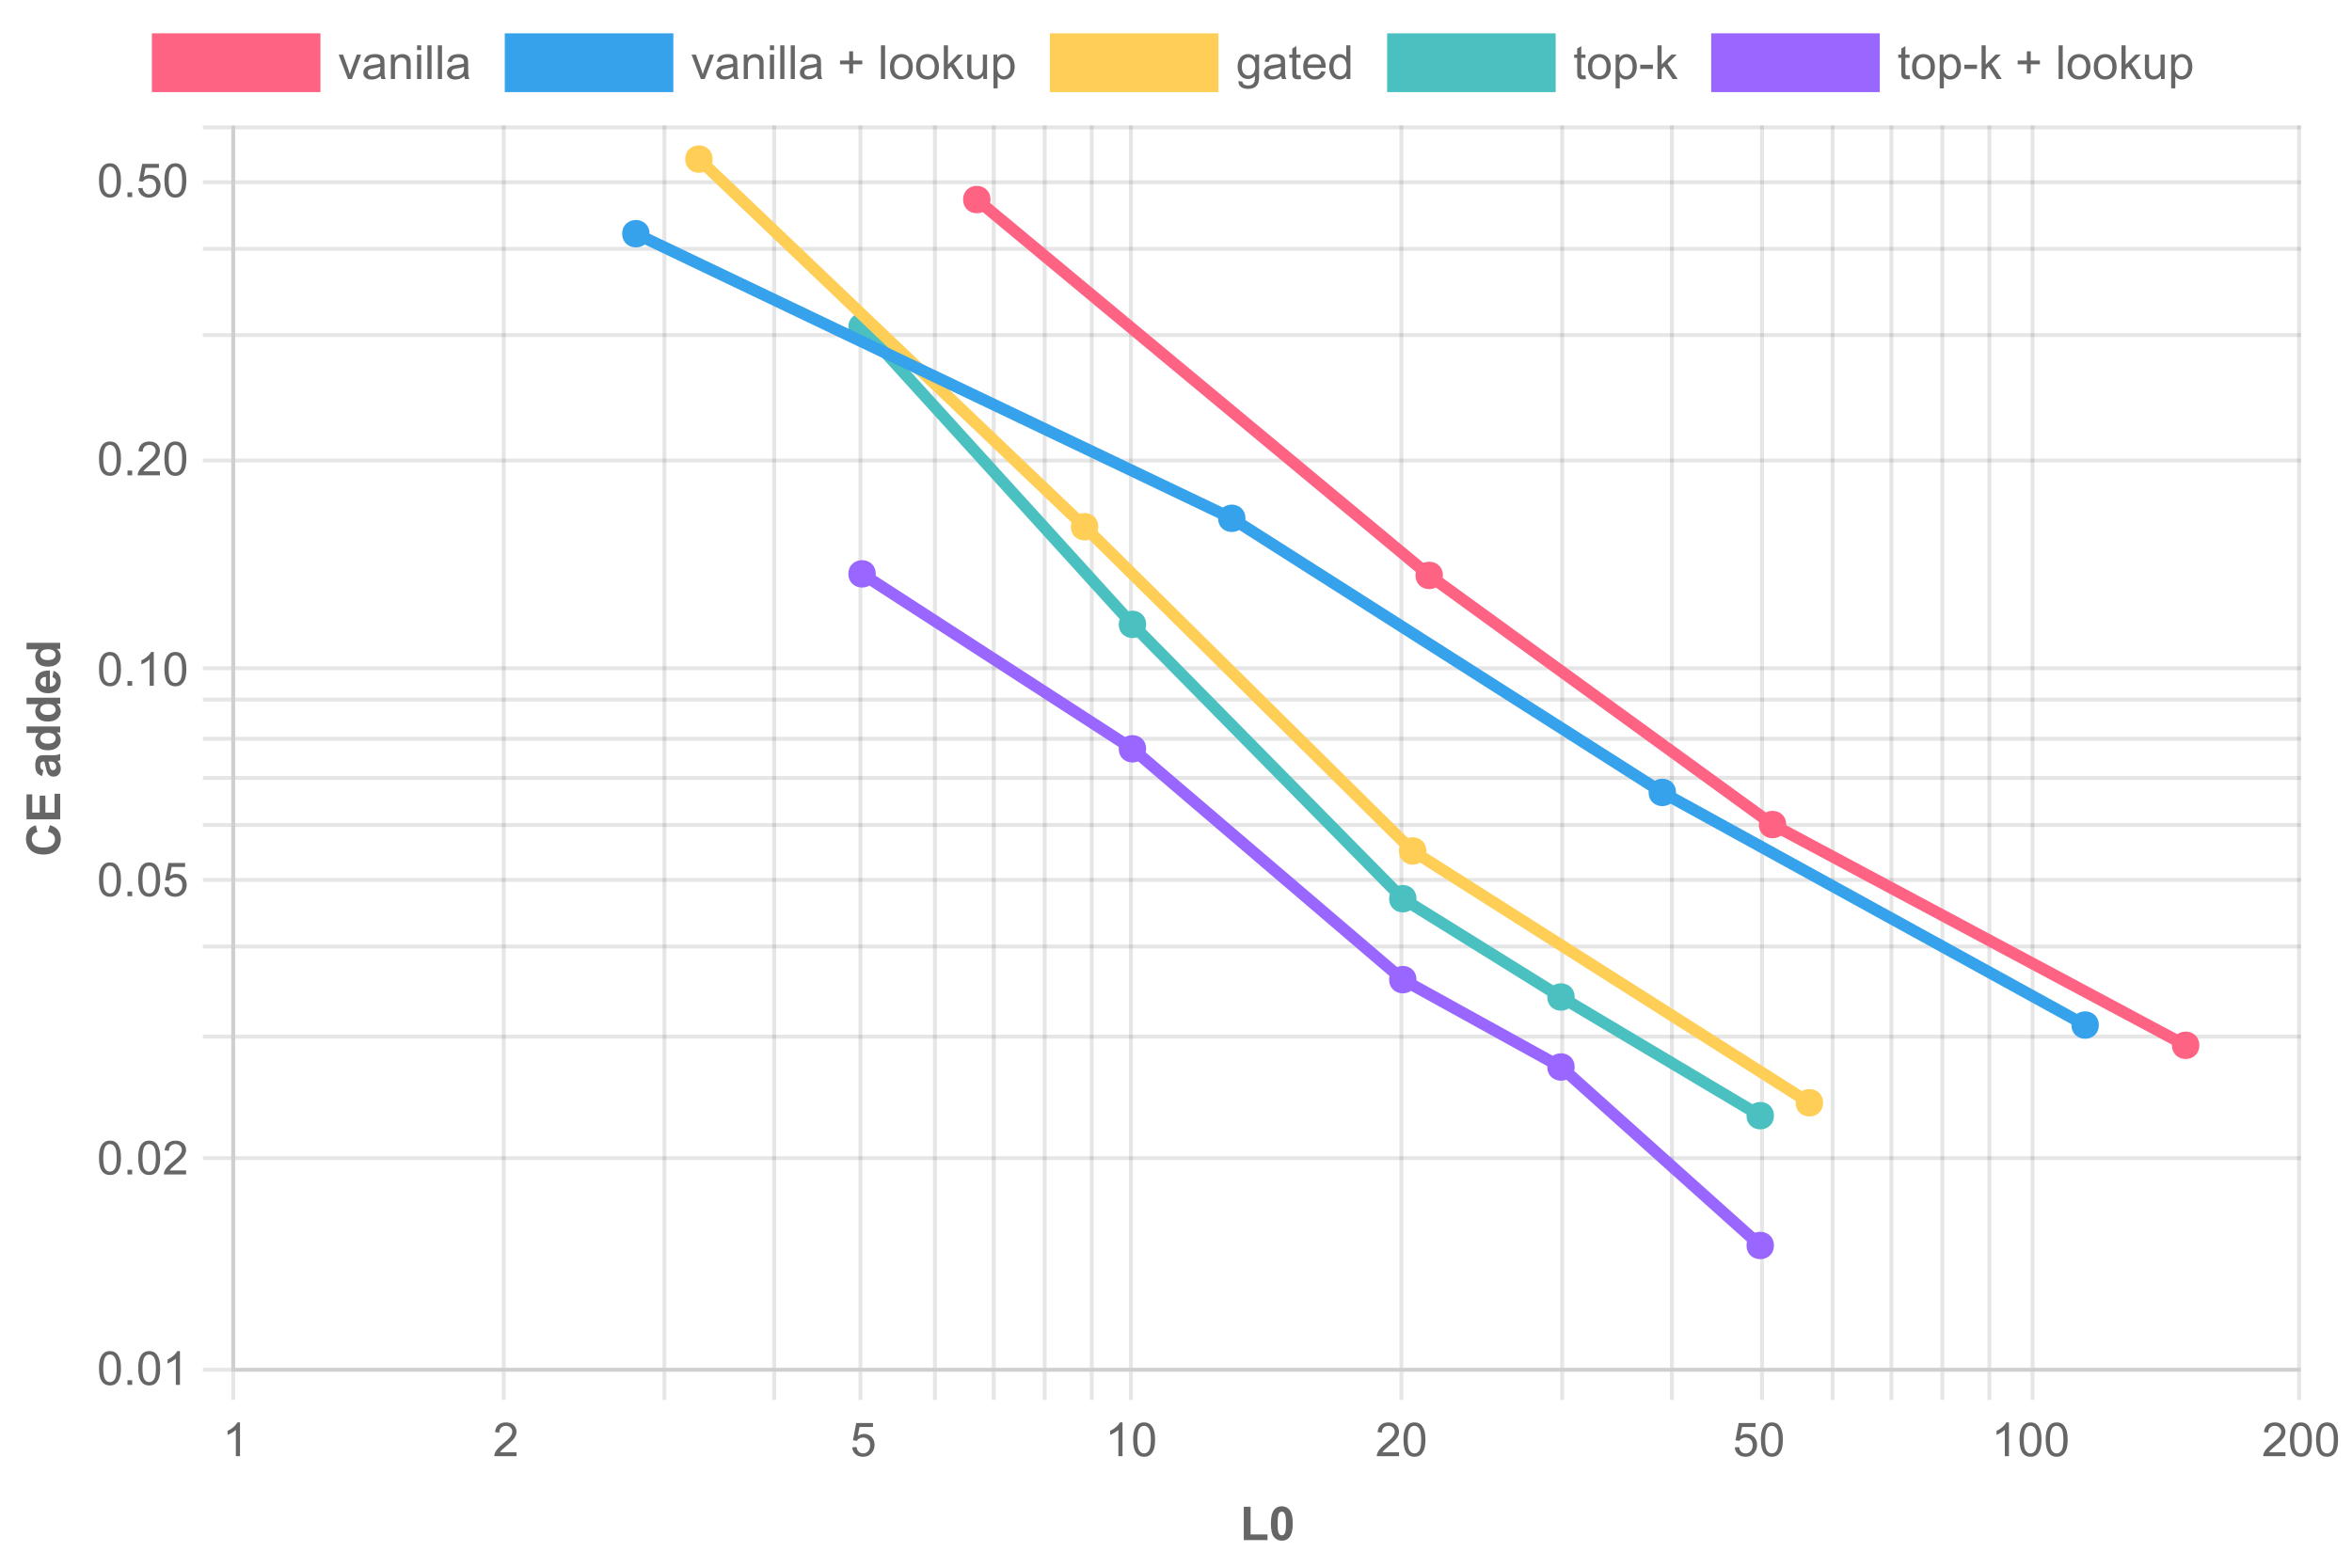 <?xml version="1.0" encoding="UTF-8"?>
<svg xmlns="http://www.w3.org/2000/svg" xmlns:xlink="http://www.w3.org/1999/xlink" width="600" height="400" viewBox="0 0 600 400">
<defs>
<clipPath id="clip-0">
<path clip-rule="nonzero" d="M 177 103 L 492 103 L 492 354.199 L 177 354.199 Z M 177 103 "/>
</clipPath>
<clipPath id="clip-1">
<path clip-rule="nonzero" d="M 135 27 L 505 27 L 505 324 L 135 324 Z M 135 27 "/>
</clipPath>
<clipPath id="clip-2">
<path clip-rule="nonzero" d="M 161 27 L 196 27 L 196 58 L 161 58 Z M 161 27 "/>
</clipPath>
<clipPath id="clip-3">
<path clip-rule="nonzero" d="M 119 27 L 575 27 L 575 304 L 119 304 Z M 119 27 "/>
</clipPath>
<clipPath id="clip-4">
<path clip-rule="nonzero" d="M 206 27 L 591.988 27 L 591.988 310 L 206 310 Z M 206 27 "/>
</clipPath>
</defs>
<path fill="none" stroke-width="1" stroke-linecap="butt" stroke-linejoin="miter" stroke="rgb(0%, 0%, 0%)" stroke-opacity="0.098" stroke-miterlimit="10" d="M 59.5 32 L 59.5 349 "/>
<path fill="none" stroke-width="1" stroke-linecap="butt" stroke-linejoin="miter" stroke="rgb(0%, 0%, 0%)" stroke-opacity="0.098" stroke-miterlimit="10" d="M 59.5 350 L 59.5 357.199 "/>
<path fill="none" stroke-width="1" stroke-linecap="butt" stroke-linejoin="miter" stroke="rgb(0%, 0%, 0%)" stroke-opacity="0.098" stroke-miterlimit="10" d="M 128.5 32 L 128.5 349 "/>
<path fill="none" stroke-width="1" stroke-linecap="butt" stroke-linejoin="miter" stroke="rgb(0%, 0%, 0%)" stroke-opacity="0.098" stroke-miterlimit="10" d="M 128.5 350 L 128.5 357.199 "/>
<path fill="none" stroke-width="1" stroke-linecap="butt" stroke-linejoin="miter" stroke="rgb(0%, 0%, 0%)" stroke-opacity="0.098" stroke-miterlimit="10" d="M 169.5 32 L 169.5 349 "/>
<path fill="none" stroke-width="1" stroke-linecap="butt" stroke-linejoin="miter" stroke="rgb(0%, 0%, 0%)" stroke-opacity="0.098" stroke-miterlimit="10" d="M 169.5 350 L 169.5 357.199 "/>
<path fill="none" stroke-width="1" stroke-linecap="butt" stroke-linejoin="miter" stroke="rgb(0%, 0%, 0%)" stroke-opacity="0.098" stroke-miterlimit="10" d="M 197.5 32 L 197.5 349 "/>
<path fill="none" stroke-width="1" stroke-linecap="butt" stroke-linejoin="miter" stroke="rgb(0%, 0%, 0%)" stroke-opacity="0.098" stroke-miterlimit="10" d="M 197.5 350 L 197.5 357.199 "/>
<path fill="none" stroke-width="1" stroke-linecap="butt" stroke-linejoin="miter" stroke="rgb(0%, 0%, 0%)" stroke-opacity="0.098" stroke-miterlimit="10" d="M 219.5 32 L 219.5 349 "/>
<path fill="none" stroke-width="1" stroke-linecap="butt" stroke-linejoin="miter" stroke="rgb(0%, 0%, 0%)" stroke-opacity="0.098" stroke-miterlimit="10" d="M 219.5 350 L 219.5 357.199 "/>
<path fill="none" stroke-width="1" stroke-linecap="butt" stroke-linejoin="miter" stroke="rgb(0%, 0%, 0%)" stroke-opacity="0.098" stroke-miterlimit="10" d="M 238.5 32 L 238.5 349 "/>
<path fill="none" stroke-width="1" stroke-linecap="butt" stroke-linejoin="miter" stroke="rgb(0%, 0%, 0%)" stroke-opacity="0.098" stroke-miterlimit="10" d="M 238.5 350 L 238.5 357.199 "/>
<path fill="none" stroke-width="1" stroke-linecap="butt" stroke-linejoin="miter" stroke="rgb(0%, 0%, 0%)" stroke-opacity="0.098" stroke-miterlimit="10" d="M 253.5 32 L 253.5 349 "/>
<path fill="none" stroke-width="1" stroke-linecap="butt" stroke-linejoin="miter" stroke="rgb(0%, 0%, 0%)" stroke-opacity="0.098" stroke-miterlimit="10" d="M 253.5 350 L 253.5 357.199 "/>
<path fill="none" stroke-width="1" stroke-linecap="butt" stroke-linejoin="miter" stroke="rgb(0%, 0%, 0%)" stroke-opacity="0.098" stroke-miterlimit="10" d="M 266.5 32 L 266.5 349 "/>
<path fill="none" stroke-width="1" stroke-linecap="butt" stroke-linejoin="miter" stroke="rgb(0%, 0%, 0%)" stroke-opacity="0.098" stroke-miterlimit="10" d="M 266.5 350 L 266.5 357.199 "/>
<path fill="none" stroke-width="1" stroke-linecap="butt" stroke-linejoin="miter" stroke="rgb(0%, 0%, 0%)" stroke-opacity="0.098" stroke-miterlimit="10" d="M 278.5 32 L 278.5 349 "/>
<path fill="none" stroke-width="1" stroke-linecap="butt" stroke-linejoin="miter" stroke="rgb(0%, 0%, 0%)" stroke-opacity="0.098" stroke-miterlimit="10" d="M 278.5 350 L 278.5 357.199 "/>
<path fill="none" stroke-width="1" stroke-linecap="butt" stroke-linejoin="miter" stroke="rgb(0%, 0%, 0%)" stroke-opacity="0.098" stroke-miterlimit="10" d="M 288.5 32 L 288.5 349 "/>
<path fill="none" stroke-width="1" stroke-linecap="butt" stroke-linejoin="miter" stroke="rgb(0%, 0%, 0%)" stroke-opacity="0.098" stroke-miterlimit="10" d="M 288.5 350 L 288.5 357.199 "/>
<path fill="none" stroke-width="1" stroke-linecap="butt" stroke-linejoin="miter" stroke="rgb(0%, 0%, 0%)" stroke-opacity="0.098" stroke-miterlimit="10" d="M 357.5 32 L 357.5 349 "/>
<path fill="none" stroke-width="1" stroke-linecap="butt" stroke-linejoin="miter" stroke="rgb(0%, 0%, 0%)" stroke-opacity="0.098" stroke-miterlimit="10" d="M 357.5 350 L 357.5 357.199 "/>
<path fill="none" stroke-width="1" stroke-linecap="butt" stroke-linejoin="miter" stroke="rgb(0%, 0%, 0%)" stroke-opacity="0.098" stroke-miterlimit="10" d="M 398.5 32 L 398.5 349 "/>
<path fill="none" stroke-width="1" stroke-linecap="butt" stroke-linejoin="miter" stroke="rgb(0%, 0%, 0%)" stroke-opacity="0.098" stroke-miterlimit="10" d="M 398.5 350 L 398.5 357.199 "/>
<path fill="none" stroke-width="1" stroke-linecap="butt" stroke-linejoin="miter" stroke="rgb(0%, 0%, 0%)" stroke-opacity="0.098" stroke-miterlimit="10" d="M 426.5 32 L 426.5 349 "/>
<path fill="none" stroke-width="1" stroke-linecap="butt" stroke-linejoin="miter" stroke="rgb(0%, 0%, 0%)" stroke-opacity="0.098" stroke-miterlimit="10" d="M 426.5 350 L 426.5 357.199 "/>
<path fill="none" stroke-width="1" stroke-linecap="butt" stroke-linejoin="miter" stroke="rgb(0%, 0%, 0%)" stroke-opacity="0.098" stroke-miterlimit="10" d="M 449.5 32 L 449.5 349 "/>
<path fill="none" stroke-width="1" stroke-linecap="butt" stroke-linejoin="miter" stroke="rgb(0%, 0%, 0%)" stroke-opacity="0.098" stroke-miterlimit="10" d="M 449.5 350 L 449.5 357.199 "/>
<path fill="none" stroke-width="1" stroke-linecap="butt" stroke-linejoin="miter" stroke="rgb(0%, 0%, 0%)" stroke-opacity="0.098" stroke-miterlimit="10" d="M 467.5 32 L 467.5 349 "/>
<path fill="none" stroke-width="1" stroke-linecap="butt" stroke-linejoin="miter" stroke="rgb(0%, 0%, 0%)" stroke-opacity="0.098" stroke-miterlimit="10" d="M 467.5 350 L 467.5 357.199 "/>
<path fill="none" stroke-width="1" stroke-linecap="butt" stroke-linejoin="miter" stroke="rgb(0%, 0%, 0%)" stroke-opacity="0.098" stroke-miterlimit="10" d="M 482.5 32 L 482.5 349 "/>
<path fill="none" stroke-width="1" stroke-linecap="butt" stroke-linejoin="miter" stroke="rgb(0%, 0%, 0%)" stroke-opacity="0.098" stroke-miterlimit="10" d="M 482.5 350 L 482.5 357.199 "/>
<path fill="none" stroke-width="1" stroke-linecap="butt" stroke-linejoin="miter" stroke="rgb(0%, 0%, 0%)" stroke-opacity="0.098" stroke-miterlimit="10" d="M 495.5 32 L 495.5 349 "/>
<path fill="none" stroke-width="1" stroke-linecap="butt" stroke-linejoin="miter" stroke="rgb(0%, 0%, 0%)" stroke-opacity="0.098" stroke-miterlimit="10" d="M 495.5 350 L 495.5 357.199 "/>
<path fill="none" stroke-width="1" stroke-linecap="butt" stroke-linejoin="miter" stroke="rgb(0%, 0%, 0%)" stroke-opacity="0.098" stroke-miterlimit="10" d="M 507.5 32 L 507.5 349 "/>
<path fill="none" stroke-width="1" stroke-linecap="butt" stroke-linejoin="miter" stroke="rgb(0%, 0%, 0%)" stroke-opacity="0.098" stroke-miterlimit="10" d="M 507.5 350 L 507.5 357.199 "/>
<path fill="none" stroke-width="1" stroke-linecap="butt" stroke-linejoin="miter" stroke="rgb(0%, 0%, 0%)" stroke-opacity="0.098" stroke-miterlimit="10" d="M 518.5 32 L 518.5 349 "/>
<path fill="none" stroke-width="1" stroke-linecap="butt" stroke-linejoin="miter" stroke="rgb(0%, 0%, 0%)" stroke-opacity="0.098" stroke-miterlimit="10" d="M 518.5 350 L 518.5 357.199 "/>
<path fill="none" stroke-width="1" stroke-linecap="butt" stroke-linejoin="miter" stroke="rgb(0%, 0%, 0%)" stroke-opacity="0.098" stroke-miterlimit="10" d="M 586.5 32 L 586.5 349 "/>
<path fill="none" stroke-width="1" stroke-linecap="butt" stroke-linejoin="miter" stroke="rgb(0%, 0%, 0%)" stroke-opacity="0.098" stroke-miterlimit="10" d="M 586.5 350 L 586.5 357.199 "/>
<path fill-rule="nonzero" fill="rgb(40%, 40%, 40%)" fill-opacity="1" d="M 317.293 392.961 L 317.293 384.441 L 319.027 384.441 L 319.027 391.516 L 323.34 391.516 L 323.34 392.961 Z M 326.996 384.336 C 327.824 384.336 328.473 384.633 328.945 385.227 C 329.504 385.93 329.785 387.098 329.785 388.727 C 329.785 390.355 329.504 391.523 328.941 392.227 C 328.473 392.816 327.824 393.105 326.996 393.109 C 326.16 393.105 325.484 392.789 324.973 392.145 C 324.461 391.504 324.207 390.355 324.207 388.707 C 324.207 387.09 324.488 385.926 325.051 385.215 C 325.516 384.629 326.164 384.336 326.996 384.336 Z M 326.996 385.703 C 326.793 385.707 326.613 385.77 326.461 385.895 C 326.301 386.02 326.18 386.246 326.102 386.574 C 325.984 387 325.93 387.719 325.93 388.727 C 325.93 389.734 325.98 390.426 326.082 390.801 C 326.184 391.18 326.309 391.43 326.465 391.555 C 326.613 391.68 326.793 391.742 326.996 391.742 C 327.195 391.742 327.371 391.68 327.531 391.551 C 327.684 391.426 327.805 391.199 327.891 390.867 C 328.004 390.449 328.062 389.734 328.062 388.727 C 328.062 387.719 328.012 387.027 327.91 386.648 C 327.809 386.273 327.68 386.02 327.527 385.895 C 327.371 385.77 327.195 385.707 326.996 385.703 Z M 316.371 382.098 "/>
<path fill="none" stroke-width="1" stroke-linecap="butt" stroke-linejoin="miter" stroke="rgb(0%, 0%, 0%)" stroke-opacity="0.098" stroke-miterlimit="10" d="M 60 349.5 L 586.988 349.5 "/>
<path fill="none" stroke-width="1" stroke-linecap="butt" stroke-linejoin="miter" stroke="rgb(0%, 0%, 0%)" stroke-opacity="0.098" stroke-miterlimit="10" d="M 51.754 349.5 L 59 349.5 "/>
<path fill="none" stroke-width="1" stroke-linecap="butt" stroke-linejoin="miter" stroke="rgb(0%, 0%, 0%)" stroke-opacity="0.098" stroke-miterlimit="10" d="M 60 295.5 L 586.988 295.5 "/>
<path fill="none" stroke-width="1" stroke-linecap="butt" stroke-linejoin="miter" stroke="rgb(0%, 0%, 0%)" stroke-opacity="0.098" stroke-miterlimit="10" d="M 51.754 295.5 L 59 295.5 "/>
<path fill="none" stroke-width="1" stroke-linecap="butt" stroke-linejoin="miter" stroke="rgb(0%, 0%, 0%)" stroke-opacity="0.098" stroke-miterlimit="10" d="M 60 264.5 L 586.988 264.5 "/>
<path fill="none" stroke-width="1" stroke-linecap="butt" stroke-linejoin="miter" stroke="rgb(0%, 0%, 0%)" stroke-opacity="0.098" stroke-miterlimit="10" d="M 51.754 264.5 L 59 264.5 "/>
<path fill="none" stroke-width="1" stroke-linecap="butt" stroke-linejoin="miter" stroke="rgb(0%, 0%, 0%)" stroke-opacity="0.098" stroke-miterlimit="10" d="M 60 241.5 L 586.988 241.5 "/>
<path fill="none" stroke-width="1" stroke-linecap="butt" stroke-linejoin="miter" stroke="rgb(0%, 0%, 0%)" stroke-opacity="0.098" stroke-miterlimit="10" d="M 51.754 241.5 L 59 241.5 "/>
<path fill="none" stroke-width="1" stroke-linecap="butt" stroke-linejoin="miter" stroke="rgb(0%, 0%, 0%)" stroke-opacity="0.098" stroke-miterlimit="10" d="M 60 224.5 L 586.988 224.5 "/>
<path fill="none" stroke-width="1" stroke-linecap="butt" stroke-linejoin="miter" stroke="rgb(0%, 0%, 0%)" stroke-opacity="0.098" stroke-miterlimit="10" d="M 51.754 224.5 L 59 224.5 "/>
<path fill="none" stroke-width="1" stroke-linecap="butt" stroke-linejoin="miter" stroke="rgb(0%, 0%, 0%)" stroke-opacity="0.098" stroke-miterlimit="10" d="M 60 210.5 L 586.988 210.5 "/>
<path fill="none" stroke-width="1" stroke-linecap="butt" stroke-linejoin="miter" stroke="rgb(0%, 0%, 0%)" stroke-opacity="0.098" stroke-miterlimit="10" d="M 51.754 210.5 L 59 210.5 "/>
<path fill="none" stroke-width="1" stroke-linecap="butt" stroke-linejoin="miter" stroke="rgb(0%, 0%, 0%)" stroke-opacity="0.098" stroke-miterlimit="10" d="M 60 198.5 L 586.988 198.5 "/>
<path fill="none" stroke-width="1" stroke-linecap="butt" stroke-linejoin="miter" stroke="rgb(0%, 0%, 0%)" stroke-opacity="0.098" stroke-miterlimit="10" d="M 51.754 198.5 L 59 198.5 "/>
<path fill="none" stroke-width="1" stroke-linecap="butt" stroke-linejoin="miter" stroke="rgb(0%, 0%, 0%)" stroke-opacity="0.098" stroke-miterlimit="10" d="M 60 188.5 L 586.988 188.5 "/>
<path fill="none" stroke-width="1" stroke-linecap="butt" stroke-linejoin="miter" stroke="rgb(0%, 0%, 0%)" stroke-opacity="0.098" stroke-miterlimit="10" d="M 51.754 188.5 L 59 188.5 "/>
<path fill="none" stroke-width="1" stroke-linecap="butt" stroke-linejoin="miter" stroke="rgb(0%, 0%, 0%)" stroke-opacity="0.098" stroke-miterlimit="10" d="M 60 178.5 L 586.988 178.5 "/>
<path fill="none" stroke-width="1" stroke-linecap="butt" stroke-linejoin="miter" stroke="rgb(0%, 0%, 0%)" stroke-opacity="0.098" stroke-miterlimit="10" d="M 51.754 178.5 L 59 178.5 "/>
<path fill="none" stroke-width="1" stroke-linecap="butt" stroke-linejoin="miter" stroke="rgb(0%, 0%, 0%)" stroke-opacity="0.098" stroke-miterlimit="10" d="M 60 170.5 L 586.988 170.5 "/>
<path fill="none" stroke-width="1" stroke-linecap="butt" stroke-linejoin="miter" stroke="rgb(0%, 0%, 0%)" stroke-opacity="0.098" stroke-miterlimit="10" d="M 51.754 170.5 L 59 170.5 "/>
<path fill="none" stroke-width="1" stroke-linecap="butt" stroke-linejoin="miter" stroke="rgb(0%, 0%, 0%)" stroke-opacity="0.098" stroke-miterlimit="10" d="M 60 117.5 L 586.988 117.5 "/>
<path fill="none" stroke-width="1" stroke-linecap="butt" stroke-linejoin="miter" stroke="rgb(0%, 0%, 0%)" stroke-opacity="0.098" stroke-miterlimit="10" d="M 51.754 117.5 L 59 117.5 "/>
<path fill="none" stroke-width="1" stroke-linecap="butt" stroke-linejoin="miter" stroke="rgb(0%, 0%, 0%)" stroke-opacity="0.098" stroke-miterlimit="10" d="M 60 85.5 L 586.988 85.5 "/>
<path fill="none" stroke-width="1" stroke-linecap="butt" stroke-linejoin="miter" stroke="rgb(0%, 0%, 0%)" stroke-opacity="0.098" stroke-miterlimit="10" d="M 51.754 85.5 L 59 85.5 "/>
<path fill="none" stroke-width="1" stroke-linecap="butt" stroke-linejoin="miter" stroke="rgb(0%, 0%, 0%)" stroke-opacity="0.098" stroke-miterlimit="10" d="M 60 63.5 L 586.988 63.5 "/>
<path fill="none" stroke-width="1" stroke-linecap="butt" stroke-linejoin="miter" stroke="rgb(0%, 0%, 0%)" stroke-opacity="0.098" stroke-miterlimit="10" d="M 51.754 63.5 L 59 63.5 "/>
<path fill="none" stroke-width="1" stroke-linecap="butt" stroke-linejoin="miter" stroke="rgb(0%, 0%, 0%)" stroke-opacity="0.098" stroke-miterlimit="10" d="M 60 46.5 L 586.988 46.5 "/>
<path fill="none" stroke-width="1" stroke-linecap="butt" stroke-linejoin="miter" stroke="rgb(0%, 0%, 0%)" stroke-opacity="0.098" stroke-miterlimit="10" d="M 51.754 46.5 L 59 46.5 "/>
<path fill="none" stroke-width="1" stroke-linecap="butt" stroke-linejoin="miter" stroke="rgb(0%, 0%, 0%)" stroke-opacity="0.098" stroke-miterlimit="10" d="M 60 32.5 L 586.988 32.5 "/>
<path fill="none" stroke-width="1" stroke-linecap="butt" stroke-linejoin="miter" stroke="rgb(0%, 0%, 0%)" stroke-opacity="0.098" stroke-miterlimit="10" d="M 51.754 32.5 L 59 32.5 "/>
<path fill-rule="nonzero" fill="rgb(40%, 40%, 40%)" fill-opacity="1" d="M 12.203 212.234 L 12.734 210.551 C 13.672 210.809 14.371 211.238 14.824 211.836 C 15.281 212.438 15.504 213.199 15.508 214.117 C 15.504 215.262 15.117 216.199 14.34 216.93 C 13.559 217.668 12.492 218.035 11.141 218.031 C 9.711 218.035 8.602 217.664 7.812 216.926 C 7.023 216.188 6.629 215.219 6.625 214.012 C 6.629 212.965 6.938 212.109 7.555 211.453 C 7.922 211.062 8.449 210.77 9.137 210.574 L 9.547 212.289 C 9.102 212.398 8.75 212.609 8.492 212.93 C 8.234 213.25 8.105 213.641 8.105 214.102 C 8.105 214.738 8.336 215.258 8.793 215.652 C 9.25 216.051 9.988 216.246 11.012 216.246 C 12.098 216.246 12.871 216.051 13.332 215.66 C 13.793 215.27 14.023 214.762 14.023 214.137 C 14.023 213.676 13.879 213.281 13.586 212.949 C 13.293 212.617 12.832 212.379 12.203 212.234 Z M 15.359 209.062 L 6.77 209.062 L 6.77 202.695 L 8.223 202.695 L 8.223 207.328 L 10.125 207.328 L 10.125 203.016 L 11.574 203.016 L 11.574 207.328 L 13.914 207.328 L 13.914 202.531 L 15.359 202.531 Z M 11.035 196.504 L 10.766 198 C 10.164 197.832 9.719 197.543 9.43 197.133 C 9.141 196.723 8.996 196.113 8.996 195.305 C 8.996 194.57 9.086 194.023 9.258 193.664 C 9.434 193.305 9.652 193.055 9.918 192.906 C 10.188 192.762 10.68 192.688 11.395 192.684 L 13.316 192.703 C 13.867 192.703 14.27 192.68 14.527 192.625 C 14.785 192.574 15.062 192.473 15.359 192.328 L 15.359 193.957 C 15.25 194 15.09 194.055 14.875 194.113 C 14.777 194.145 14.711 194.164 14.68 194.176 C 14.953 194.461 15.16 194.762 15.297 195.078 C 15.434 195.402 15.5 195.742 15.5 196.102 C 15.5 196.742 15.328 197.25 14.98 197.617 C 14.633 197.988 14.191 198.172 13.66 198.168 C 13.309 198.172 12.996 198.086 12.719 197.918 C 12.445 197.75 12.234 197.516 12.086 197.211 C 11.941 196.91 11.812 196.473 11.703 195.902 C 11.562 195.133 11.43 194.602 11.297 194.301 L 11.133 194.301 C 10.82 194.305 10.594 194.383 10.461 194.535 C 10.328 194.695 10.262 194.988 10.258 195.422 C 10.262 195.715 10.32 195.945 10.43 196.105 C 10.547 196.273 10.746 196.406 11.035 196.504 Z M 12.371 194.301 C 12.441 194.52 12.527 194.852 12.625 195.305 C 12.723 195.762 12.816 196.062 12.91 196.199 C 13.066 196.418 13.262 196.523 13.492 196.523 C 13.723 196.523 13.922 196.438 14.09 196.266 C 14.258 196.094 14.34 195.875 14.34 195.609 C 14.34 195.312 14.242 195.031 14.047 194.762 C 13.898 194.562 13.719 194.43 13.504 194.367 C 13.367 194.324 13.098 194.305 12.699 194.301 Z M 15.359 185.352 L 15.359 186.883 L 14.445 186.883 C 14.805 187.141 15.07 187.441 15.242 187.785 C 15.414 188.129 15.5 188.477 15.5 188.828 C 15.5 189.543 15.215 190.156 14.637 190.664 C 14.066 191.176 13.262 191.43 12.227 191.43 C 11.172 191.43 10.371 191.184 9.82 190.688 C 9.273 190.191 8.996 189.562 8.996 188.805 C 8.996 188.109 9.285 187.508 9.863 187 L 6.77 187 L 6.77 185.352 Z M 12.113 189.75 C 12.777 189.754 13.258 189.66 13.555 189.473 C 13.984 189.207 14.199 188.836 14.199 188.359 C 14.199 187.98 14.039 187.66 13.719 187.391 C 13.398 187.129 12.918 186.996 12.273 186.992 C 11.559 186.996 11.043 187.125 10.73 187.379 C 10.418 187.641 10.262 187.969 10.258 188.371 C 10.262 188.762 10.418 189.09 10.723 189.352 C 11.035 189.617 11.496 189.75 12.113 189.75 Z M 15.359 178.023 L 15.359 179.555 L 14.445 179.555 C 14.805 179.812 15.07 180.113 15.242 180.457 C 15.414 180.801 15.5 181.148 15.5 181.5 C 15.5 182.215 15.215 182.828 14.637 183.336 C 14.066 183.848 13.262 184.102 12.227 184.102 C 11.172 184.102 10.371 183.855 9.82 183.359 C 9.273 182.863 8.996 182.234 8.996 181.477 C 8.996 180.781 9.285 180.18 9.863 179.672 L 6.77 179.672 L 6.77 178.023 Z M 12.113 182.422 C 12.777 182.426 13.258 182.332 13.555 182.145 C 13.984 181.879 14.199 181.508 14.199 181.031 C 14.199 180.652 14.039 180.332 13.719 180.062 C 13.398 179.801 12.918 179.668 12.273 179.664 C 11.559 179.668 11.043 179.797 10.73 180.051 C 10.418 180.312 10.262 180.641 10.258 181.043 C 10.262 181.434 10.418 181.762 10.723 182.023 C 11.035 182.289 11.496 182.422 12.113 182.422 Z M 13.379 172.801 L 13.656 171.16 C 14.262 171.371 14.719 171.707 15.031 172.16 C 15.344 172.621 15.5 173.188 15.5 173.867 C 15.5 174.953 15.148 175.754 14.441 176.27 C 13.875 176.68 13.16 176.887 12.297 176.883 C 11.27 176.887 10.461 176.617 9.875 176.074 C 9.289 175.539 8.996 174.855 8.996 174.031 C 8.996 173.105 9.305 172.375 9.914 171.84 C 10.527 171.309 11.461 171.055 12.723 171.07 L 12.723 175.195 C 13.215 175.188 13.598 175.055 13.863 174.801 C 14.137 174.547 14.27 174.23 14.27 173.852 C 14.27 173.594 14.199 173.375 14.059 173.199 C 13.918 173.027 13.691 172.895 13.379 172.801 Z M 11.715 172.707 C 11.238 172.723 10.879 172.848 10.629 173.078 C 10.387 173.312 10.262 173.598 10.258 173.93 C 10.262 174.293 10.391 174.59 10.648 174.82 C 10.91 175.059 11.266 175.172 11.715 175.168 Z M 15.359 164.02 L 15.359 165.551 L 14.445 165.551 C 14.805 165.809 15.07 166.109 15.242 166.453 C 15.414 166.797 15.5 167.145 15.5 167.496 C 15.5 168.211 15.215 168.824 14.637 169.332 C 14.066 169.844 13.262 170.098 12.227 170.098 C 11.172 170.098 10.371 169.852 9.82 169.355 C 9.273 168.859 8.996 168.23 8.996 167.473 C 8.996 166.777 9.285 166.176 9.863 165.668 L 6.77 165.668 L 6.77 164.02 Z M 12.113 168.418 C 12.777 168.422 13.258 168.328 13.555 168.141 C 13.984 167.875 14.199 167.504 14.199 167.027 C 14.199 166.648 14.039 166.328 13.719 166.059 C 13.398 165.797 12.918 165.664 12.273 165.66 C 11.559 165.664 11.043 165.793 10.73 166.047 C 10.418 166.309 10.262 166.637 10.258 167.039 C 10.262 167.43 10.418 167.758 10.723 168.02 C 11.035 168.285 11.496 168.418 12.113 168.418 Z M 4.496 218.602 "/>
<path fill-rule="nonzero" fill="rgb(100%, 38.824%, 51.765%)" fill-opacity="1" stroke-width="3" stroke-linecap="butt" stroke-linejoin="miter" stroke="rgb(100%, 38.824%, 51.765%)" stroke-opacity="1" stroke-miterlimit="10" d="M 40.25 10 L 80.25 10 L 80.25 22 L 40.25 22 Z M 40.25 10 "/>
<path fill-rule="nonzero" fill="rgb(40%, 40%, 40%)" fill-opacity="1" d="M 88.77 20.16 L 86.402 13.938 L 87.516 13.938 L 88.852 17.664 C 88.996 18.07 89.129 18.488 89.25 18.918 C 89.344 18.59 89.473 18.195 89.641 17.734 L 91.023 13.938 L 92.109 13.938 L 89.754 20.16 Z M 97.102 19.395 C 96.711 19.727 96.332 19.961 95.973 20.098 C 95.605 20.234 95.219 20.301 94.812 20.301 C 94.125 20.301 93.602 20.137 93.234 19.801 C 92.867 19.473 92.684 19.043 92.684 18.52 C 92.684 18.215 92.75 17.938 92.891 17.688 C 93.027 17.438 93.211 17.234 93.438 17.078 C 93.66 16.926 93.914 16.812 94.195 16.73 C 94.402 16.684 94.715 16.629 95.133 16.574 C 95.984 16.473 96.609 16.352 97.016 16.211 C 97.016 16.07 97.02 15.98 97.02 15.934 C 97.02 15.512 96.918 15.207 96.719 15.027 C 96.449 14.789 96.051 14.672 95.52 14.668 C 95.02 14.672 94.652 14.758 94.418 14.93 C 94.184 15.105 94.008 15.414 93.898 15.855 L 92.867 15.715 C 92.957 15.273 93.113 14.918 93.328 14.645 C 93.539 14.379 93.848 14.168 94.258 14.02 C 94.66 13.871 95.133 13.797 95.672 13.797 C 96.203 13.797 96.633 13.859 96.965 13.984 C 97.297 14.109 97.543 14.27 97.699 14.457 C 97.855 14.648 97.965 14.887 98.027 15.176 C 98.059 15.355 98.074 15.68 98.078 16.145 L 98.078 17.551 C 98.074 18.535 98.098 19.156 98.145 19.414 C 98.191 19.676 98.281 19.922 98.414 20.16 L 97.312 20.16 C 97.203 19.941 97.133 19.688 97.102 19.395 Z M 97.016 17.035 C 96.625 17.195 96.051 17.328 95.289 17.434 C 94.855 17.5 94.551 17.57 94.371 17.645 C 94.191 17.727 94.051 17.84 93.953 17.988 C 93.855 18.141 93.809 18.309 93.809 18.488 C 93.809 18.773 93.914 19.008 94.125 19.191 C 94.336 19.383 94.648 19.477 95.062 19.473 C 95.469 19.477 95.828 19.387 96.145 19.207 C 96.461 19.031 96.695 18.789 96.844 18.48 C 96.957 18.242 97.012 17.891 97.016 17.426 Z M 99.711 20.16 L 99.711 13.938 L 100.664 13.938 L 100.664 14.824 C 101.117 14.141 101.777 13.797 102.641 13.797 C 103.012 13.797 103.355 13.867 103.676 14 C 103.988 14.137 104.227 14.312 104.383 14.527 C 104.539 14.75 104.648 15.008 104.711 15.309 C 104.75 15.504 104.77 15.848 104.77 16.332 L 104.77 20.16 L 103.715 20.16 L 103.715 16.375 C 103.715 15.945 103.672 15.625 103.59 15.41 C 103.508 15.199 103.363 15.031 103.156 14.902 C 102.945 14.777 102.699 14.711 102.422 14.711 C 101.969 14.711 101.582 14.855 101.254 15.141 C 100.926 15.426 100.762 15.965 100.766 16.762 L 100.766 20.16 Z M 106.395 12.785 L 106.395 11.57 L 107.449 11.57 L 107.449 12.785 Z M 106.395 20.16 L 106.395 13.938 L 107.449 13.938 L 107.449 20.16 Z M 109.031 20.16 L 109.031 11.57 L 110.086 11.57 L 110.086 20.16 Z M 111.695 20.16 L 111.695 11.57 L 112.75 11.57 L 112.75 20.16 Z M 118.445 19.395 C 118.055 19.727 117.676 19.961 117.316 20.098 C 116.949 20.234 116.562 20.301 116.156 20.301 C 115.469 20.301 114.945 20.137 114.578 19.801 C 114.211 19.473 114.027 19.043 114.027 18.52 C 114.027 18.215 114.094 17.938 114.234 17.688 C 114.371 17.438 114.555 17.234 114.781 17.078 C 115.004 16.926 115.258 16.812 115.539 16.73 C 115.746 16.684 116.059 16.629 116.477 16.574 C 117.328 16.473 117.953 16.352 118.359 16.211 C 118.359 16.07 118.363 15.98 118.363 15.934 C 118.363 15.512 118.262 15.207 118.062 15.027 C 117.793 14.789 117.395 14.672 116.863 14.668 C 116.363 14.672 115.996 14.758 115.762 14.93 C 115.527 15.105 115.352 15.414 115.242 15.855 L 114.211 15.715 C 114.301 15.273 114.457 14.918 114.672 14.645 C 114.883 14.379 115.191 14.168 115.602 14.02 C 116.004 13.871 116.477 13.797 117.016 13.797 C 117.547 13.797 117.977 13.859 118.309 13.984 C 118.641 14.109 118.887 14.27 119.043 14.457 C 119.199 14.648 119.309 14.887 119.371 15.176 C 119.402 15.355 119.418 15.68 119.422 16.145 L 119.422 17.551 C 119.418 18.535 119.441 19.156 119.488 19.414 C 119.535 19.676 119.625 19.922 119.758 20.16 L 118.656 20.16 C 118.547 19.941 118.477 19.688 118.445 19.395 Z M 118.359 17.035 C 117.969 17.195 117.395 17.328 116.633 17.434 C 116.199 17.5 115.895 17.57 115.715 17.645 C 115.535 17.727 115.395 17.84 115.297 17.988 C 115.199 18.141 115.152 18.309 115.152 18.488 C 115.152 18.773 115.258 19.008 115.469 19.191 C 115.68 19.383 115.992 19.477 116.406 19.473 C 116.812 19.477 117.172 19.387 117.488 19.207 C 117.805 19.031 118.039 18.789 118.188 18.48 C 118.301 18.242 118.355 17.891 118.359 17.426 Z M 86.25 9.297 "/>
<path fill-rule="nonzero" fill="rgb(21.176%, 63.529%, 92.157%)" fill-opacity="1" stroke-width="3" stroke-linecap="butt" stroke-linejoin="miter" stroke="rgb(21.176%, 63.529%, 92.157%)" stroke-opacity="1" stroke-miterlimit="10" d="M 130.27 10 L 170.27 10 L 170.27 22 L 130.27 22 Z M 130.27 10 "/>
<path fill-rule="nonzero" fill="rgb(40%, 40%, 40%)" fill-opacity="1" d="M 178.789 20.16 L 176.422 13.938 L 177.535 13.938 L 178.871 17.664 C 179.016 18.07 179.148 18.488 179.27 18.918 C 179.363 18.59 179.492 18.195 179.66 17.734 L 181.043 13.938 L 182.129 13.938 L 179.773 20.16 Z M 187.121 19.395 C 186.73 19.727 186.352 19.961 185.992 20.098 C 185.625 20.234 185.238 20.301 184.832 20.301 C 184.145 20.301 183.621 20.137 183.254 19.801 C 182.887 19.473 182.703 19.043 182.703 18.52 C 182.703 18.215 182.77 17.938 182.91 17.688 C 183.047 17.438 183.23 17.234 183.457 17.078 C 183.68 16.926 183.934 16.812 184.215 16.73 C 184.422 16.684 184.734 16.629 185.152 16.574 C 186.004 16.473 186.629 16.352 187.035 16.211 C 187.035 16.07 187.039 15.98 187.039 15.934 C 187.039 15.512 186.938 15.207 186.738 15.027 C 186.469 14.789 186.07 14.672 185.539 14.668 C 185.039 14.672 184.672 14.758 184.438 14.93 C 184.203 15.105 184.027 15.414 183.918 15.855 L 182.887 15.715 C 182.977 15.273 183.133 14.918 183.348 14.645 C 183.559 14.379 183.867 14.168 184.277 14.02 C 184.68 13.871 185.152 13.797 185.691 13.797 C 186.223 13.797 186.652 13.859 186.984 13.984 C 187.316 14.109 187.562 14.27 187.719 14.457 C 187.875 14.648 187.984 14.887 188.047 15.176 C 188.078 15.355 188.094 15.68 188.098 16.145 L 188.098 17.551 C 188.094 18.535 188.117 19.156 188.164 19.414 C 188.211 19.676 188.301 19.922 188.434 20.16 L 187.332 20.16 C 187.223 19.941 187.152 19.688 187.121 19.395 Z M 187.035 17.035 C 186.645 17.195 186.07 17.328 185.309 17.434 C 184.875 17.5 184.57 17.57 184.391 17.645 C 184.211 17.727 184.07 17.84 183.973 17.988 C 183.875 18.141 183.828 18.309 183.828 18.488 C 183.828 18.773 183.934 19.008 184.145 19.191 C 184.355 19.383 184.668 19.477 185.082 19.473 C 185.488 19.477 185.848 19.387 186.164 19.207 C 186.48 19.031 186.715 18.789 186.863 18.48 C 186.977 18.242 187.031 17.891 187.035 17.426 Z M 189.734 20.16 L 189.734 13.938 L 190.688 13.938 L 190.688 14.824 C 191.141 14.141 191.801 13.797 192.664 13.797 C 193.035 13.797 193.379 13.867 193.699 14 C 194.012 14.137 194.25 14.312 194.406 14.527 C 194.562 14.75 194.672 15.008 194.734 15.309 C 194.773 15.504 194.793 15.848 194.793 16.332 L 194.793 20.16 L 193.738 20.16 L 193.738 16.375 C 193.738 15.945 193.695 15.625 193.613 15.41 C 193.531 15.199 193.387 15.031 193.18 14.902 C 192.969 14.777 192.723 14.711 192.445 14.711 C 191.992 14.711 191.605 14.855 191.277 15.141 C 190.949 15.426 190.785 15.965 190.789 16.762 L 190.789 20.16 Z M 196.414 12.785 L 196.414 11.57 L 197.469 11.57 L 197.469 12.785 Z M 196.414 20.16 L 196.414 13.938 L 197.469 13.938 L 197.469 20.16 Z M 199.047 20.16 L 199.047 11.57 L 200.102 11.57 L 200.102 20.16 Z M 201.715 20.16 L 201.715 11.57 L 202.77 11.57 L 202.77 20.16 Z M 208.469 19.395 C 208.078 19.727 207.699 19.961 207.34 20.098 C 206.973 20.234 206.586 20.301 206.18 20.301 C 205.492 20.301 204.969 20.137 204.602 19.801 C 204.234 19.473 204.051 19.043 204.051 18.52 C 204.051 18.215 204.117 17.938 204.258 17.688 C 204.395 17.438 204.578 17.234 204.805 17.078 C 205.027 16.926 205.281 16.812 205.562 16.73 C 205.77 16.684 206.082 16.629 206.5 16.574 C 207.352 16.473 207.977 16.352 208.383 16.211 C 208.383 16.07 208.387 15.98 208.387 15.934 C 208.387 15.512 208.285 15.207 208.086 15.027 C 207.816 14.789 207.418 14.672 206.887 14.668 C 206.387 14.672 206.02 14.758 205.785 14.93 C 205.551 15.105 205.375 15.414 205.266 15.855 L 204.234 15.715 C 204.324 15.273 204.48 14.918 204.695 14.645 C 204.906 14.379 205.215 14.168 205.625 14.02 C 206.027 13.871 206.5 13.797 207.039 13.797 C 207.57 13.797 208 13.859 208.332 13.984 C 208.664 14.109 208.91 14.27 209.066 14.457 C 209.223 14.648 209.332 14.887 209.395 15.176 C 209.426 15.355 209.441 15.68 209.445 16.145 L 209.445 17.551 C 209.441 18.535 209.465 19.156 209.512 19.414 C 209.559 19.676 209.648 19.922 209.781 20.16 L 208.68 20.16 C 208.57 19.941 208.5 19.688 208.469 19.395 Z M 208.383 17.035 C 207.992 17.195 207.418 17.328 206.656 17.434 C 206.223 17.5 205.918 17.57 205.738 17.645 C 205.559 17.727 205.418 17.84 205.32 17.988 C 205.223 18.141 205.176 18.309 205.176 18.488 C 205.176 18.773 205.281 19.008 205.492 19.191 C 205.703 19.383 206.016 19.477 206.43 19.473 C 206.836 19.477 207.195 19.387 207.512 19.207 C 207.828 19.031 208.062 18.789 208.211 18.48 C 208.324 18.242 208.379 17.891 208.383 17.426 Z M 216.633 18.77 L 216.633 16.418 L 214.293 16.418 L 214.293 15.434 L 216.633 15.434 L 216.633 13.094 L 217.625 13.094 L 217.625 15.434 L 219.965 15.434 L 219.965 16.418 L 217.625 16.418 L 217.625 18.77 Z M 224.73 20.16 L 224.73 11.57 L 225.785 11.57 L 225.785 20.16 Z M 227.031 17.051 C 227.031 15.898 227.352 15.043 227.992 14.488 C 228.527 14.027 229.18 13.797 229.949 13.797 C 230.805 13.797 231.504 14.078 232.047 14.641 C 232.586 15.203 232.855 15.977 232.859 16.961 C 232.855 17.762 232.734 18.395 232.5 18.852 C 232.258 19.312 231.91 19.668 231.453 19.922 C 230.992 20.176 230.492 20.301 229.949 20.301 C 229.074 20.301 228.367 20.023 227.836 19.465 C 227.297 18.906 227.031 18.102 227.031 17.051 Z M 228.117 17.051 C 228.113 17.852 228.289 18.449 228.637 18.84 C 228.98 19.238 229.418 19.434 229.949 19.434 C 230.473 19.434 230.906 19.234 231.254 18.836 C 231.602 18.438 231.777 17.832 231.777 17.012 C 231.777 16.246 231.602 15.664 231.25 15.266 C 230.898 14.871 230.465 14.672 229.949 14.668 C 229.418 14.672 228.98 14.867 228.637 15.262 C 228.289 15.66 228.113 16.258 228.117 17.051 Z M 233.703 17.051 C 233.703 15.898 234.023 15.043 234.664 14.488 C 235.199 14.027 235.852 13.797 236.621 13.797 C 237.477 13.797 238.176 14.078 238.719 14.641 C 239.258 15.203 239.527 15.977 239.531 16.961 C 239.527 17.762 239.406 18.395 239.172 18.852 C 238.93 19.312 238.582 19.668 238.125 19.922 C 237.664 20.176 237.164 20.301 236.621 20.301 C 235.746 20.301 235.039 20.023 234.508 19.465 C 233.969 18.906 233.703 18.102 233.703 17.051 Z M 234.789 17.051 C 234.785 17.852 234.961 18.449 235.309 18.84 C 235.652 19.238 236.09 19.434 236.621 19.434 C 237.145 19.434 237.578 19.234 237.926 18.836 C 238.273 18.438 238.449 17.832 238.449 17.012 C 238.449 16.246 238.273 15.664 237.922 15.266 C 237.57 14.871 237.137 14.672 236.621 14.668 C 236.09 14.672 235.652 14.867 235.309 15.262 C 234.961 15.66 234.785 16.258 234.789 17.051 Z M 240.773 20.16 L 240.773 11.57 L 241.828 11.57 L 241.828 16.469 L 244.324 13.938 L 245.688 13.938 L 243.312 16.246 L 245.93 20.16 L 244.629 20.16 L 242.57 16.98 L 241.828 17.691 L 241.828 20.16 Z M 250.844 20.16 L 250.844 19.246 C 250.355 19.949 249.699 20.301 248.871 20.301 C 248.504 20.301 248.16 20.23 247.844 20.09 C 247.523 19.949 247.285 19.773 247.133 19.559 C 246.977 19.348 246.871 19.086 246.809 18.777 C 246.762 18.57 246.738 18.242 246.742 17.793 L 246.742 13.938 L 247.797 13.938 L 247.797 17.387 C 247.793 17.941 247.816 18.312 247.863 18.504 C 247.926 18.781 248.066 19 248.285 19.156 C 248.5 19.32 248.766 19.398 249.082 19.395 C 249.395 19.398 249.691 19.316 249.973 19.152 C 250.25 18.988 250.445 18.77 250.562 18.488 C 250.676 18.211 250.734 17.805 250.734 17.27 L 250.734 13.938 L 251.789 13.938 L 251.789 20.16 Z M 253.441 22.543 L 253.441 13.938 L 254.402 13.938 L 254.402 14.746 C 254.629 14.43 254.887 14.195 255.172 14.035 C 255.453 13.879 255.797 13.797 256.207 13.797 C 256.734 13.797 257.203 13.934 257.613 14.207 C 258.016 14.48 258.324 14.867 258.535 15.367 C 258.742 15.867 258.844 16.414 258.848 17.004 C 258.844 17.641 258.73 18.215 258.504 18.723 C 258.273 19.238 257.941 19.629 257.508 19.895 C 257.07 20.168 256.613 20.301 256.133 20.301 C 255.781 20.301 255.465 20.227 255.188 20.078 C 254.906 19.93 254.676 19.742 254.496 19.516 L 254.496 22.543 Z M 254.398 17.082 C 254.398 17.887 254.559 18.477 254.883 18.859 C 255.207 19.242 255.602 19.434 256.062 19.434 C 256.531 19.434 256.93 19.238 257.266 18.84 C 257.598 18.449 257.766 17.832 257.77 16.996 C 257.766 16.207 257.602 15.613 257.277 15.215 C 256.949 14.82 256.562 14.625 256.109 14.621 C 255.656 14.625 255.258 14.836 254.914 15.254 C 254.57 15.676 254.398 16.285 254.398 17.082 Z M 176.27 9.297 "/>
<path fill-rule="nonzero" fill="rgb(100%, 80.784%, 33.725%)" fill-opacity="1" stroke-width="3" stroke-linecap="butt" stroke-linejoin="miter" stroke="rgb(100%, 80.784%, 33.725%)" stroke-opacity="1" stroke-miterlimit="10" d="M 269.328 10 L 309.328 10 L 309.328 22 L 269.328 22 Z M 269.328 10 "/>
<path fill-rule="nonzero" fill="rgb(40%, 40%, 40%)" fill-opacity="1" d="M 315.926 20.676 L 316.953 20.828 C 316.992 21.141 317.113 21.371 317.309 21.52 C 317.57 21.715 317.926 21.812 318.383 21.812 C 318.867 21.812 319.246 21.715 319.512 21.52 C 319.777 21.324 319.957 21.051 320.051 20.699 C 320.105 20.484 320.129 20.035 320.125 19.348 C 319.664 19.891 319.09 20.16 318.406 20.16 C 317.547 20.16 316.887 19.852 316.418 19.234 C 315.949 18.617 315.715 17.879 315.715 17.012 C 315.715 16.422 315.82 15.875 316.035 15.371 C 316.25 14.871 316.562 14.48 316.973 14.207 C 317.379 13.934 317.859 13.797 318.41 13.797 C 319.145 13.797 319.75 14.094 320.227 14.688 L 320.227 13.938 L 321.199 13.938 L 321.199 19.316 C 321.199 20.285 321.098 20.969 320.902 21.375 C 320.703 21.773 320.391 22.094 319.965 22.332 C 319.535 22.562 319.012 22.68 318.387 22.684 C 317.645 22.68 317.043 22.512 316.586 22.184 C 316.129 21.848 315.91 21.348 315.926 20.676 Z M 316.797 16.938 C 316.793 17.754 316.957 18.352 317.285 18.723 C 317.609 19.102 318.016 19.289 318.504 19.285 C 318.988 19.289 319.395 19.102 319.723 18.727 C 320.051 18.355 320.215 17.77 320.215 16.973 C 320.215 16.215 320.043 15.641 319.707 15.25 C 319.367 14.863 318.961 14.672 318.484 14.668 C 318.012 14.672 317.613 14.863 317.289 15.242 C 316.957 15.625 316.793 16.188 316.797 16.938 Z M 326.852 19.395 C 326.461 19.727 326.082 19.961 325.723 20.098 C 325.355 20.234 324.969 20.301 324.562 20.301 C 323.875 20.301 323.352 20.137 322.984 19.801 C 322.617 19.473 322.434 19.043 322.434 18.52 C 322.434 18.215 322.5 17.938 322.641 17.688 C 322.777 17.438 322.961 17.234 323.188 17.078 C 323.41 16.926 323.664 16.812 323.945 16.73 C 324.152 16.684 324.465 16.629 324.883 16.574 C 325.734 16.473 326.359 16.352 326.766 16.211 C 326.766 16.07 326.77 15.98 326.77 15.934 C 326.77 15.512 326.668 15.207 326.469 15.027 C 326.199 14.789 325.801 14.672 325.27 14.668 C 324.77 14.672 324.402 14.758 324.168 14.93 C 323.934 15.105 323.758 15.414 323.648 15.855 L 322.617 15.715 C 322.707 15.273 322.863 14.918 323.078 14.645 C 323.289 14.379 323.598 14.168 324.008 14.02 C 324.41 13.871 324.883 13.797 325.422 13.797 C 325.953 13.797 326.383 13.859 326.715 13.984 C 327.047 14.109 327.293 14.27 327.449 14.457 C 327.605 14.648 327.715 14.887 327.777 15.176 C 327.809 15.355 327.824 15.68 327.828 16.145 L 327.828 17.551 C 327.824 18.535 327.848 19.156 327.895 19.414 C 327.941 19.676 328.031 19.922 328.164 20.16 L 327.062 20.16 C 326.953 19.941 326.883 19.688 326.852 19.395 Z M 326.766 17.035 C 326.375 17.195 325.801 17.328 325.039 17.434 C 324.605 17.5 324.301 17.57 324.121 17.645 C 323.941 17.727 323.801 17.84 323.703 17.988 C 323.605 18.141 323.559 18.309 323.559 18.488 C 323.559 18.773 323.664 19.008 323.875 19.191 C 324.086 19.383 324.398 19.477 324.812 19.473 C 325.219 19.477 325.578 19.387 325.895 19.207 C 326.211 19.031 326.445 18.789 326.594 18.48 C 326.707 18.242 326.762 17.891 326.766 17.426 Z M 331.77 19.215 L 331.922 20.148 C 331.625 20.211 331.359 20.242 331.125 20.242 C 330.742 20.242 330.445 20.184 330.234 20.062 C 330.023 19.941 329.875 19.781 329.789 19.582 C 329.703 19.387 329.66 18.973 329.66 18.34 L 329.66 14.758 L 328.887 14.758 L 328.887 13.938 L 329.66 13.938 L 329.66 12.395 L 330.707 11.762 L 330.707 13.938 L 331.77 13.938 L 331.77 14.758 L 330.707 14.758 L 330.707 18.395 C 330.703 18.699 330.723 18.891 330.762 18.977 C 330.801 19.062 330.859 19.133 330.945 19.184 C 331.027 19.234 331.148 19.258 331.309 19.258 C 331.418 19.258 331.574 19.246 331.77 19.215 Z M 337.059 18.156 L 338.148 18.293 C 337.977 18.93 337.656 19.422 337.191 19.773 C 336.727 20.125 336.133 20.301 335.414 20.301 C 334.5 20.301 333.777 20.023 333.246 19.461 C 332.707 18.906 332.441 18.117 332.445 17.102 C 332.441 16.055 332.711 15.242 333.254 14.664 C 333.789 14.086 334.488 13.797 335.352 13.797 C 336.184 13.797 336.863 14.082 337.391 14.648 C 337.918 15.215 338.184 16.012 338.184 17.035 C 338.184 17.102 338.18 17.195 338.18 17.316 L 333.539 17.316 C 333.57 18.004 333.766 18.527 334.117 18.891 C 334.465 19.254 334.898 19.434 335.418 19.434 C 335.805 19.434 336.133 19.332 336.41 19.129 C 336.68 18.926 336.898 18.602 337.059 18.156 Z M 333.594 16.449 L 337.07 16.449 C 337.023 15.934 336.891 15.539 336.672 15.273 C 336.336 14.867 335.898 14.664 335.367 14.664 C 334.879 14.664 334.473 14.828 334.145 15.152 C 333.812 15.477 333.629 15.91 333.594 16.449 Z M 343.512 20.16 L 343.512 19.375 C 343.113 19.992 342.531 20.301 341.77 20.301 C 341.273 20.301 340.816 20.164 340.402 19.891 C 339.98 19.617 339.66 19.238 339.434 18.746 C 339.207 18.262 339.094 17.695 339.094 17.055 C 339.094 16.434 339.195 15.871 339.402 15.363 C 339.609 14.859 339.922 14.473 340.336 14.203 C 340.75 13.934 341.211 13.797 341.723 13.797 C 342.094 13.797 342.43 13.879 342.727 14.035 C 343.02 14.195 343.258 14.398 343.441 14.652 L 343.441 11.57 L 344.488 11.57 L 344.488 20.16 Z M 340.176 17.055 C 340.172 17.852 340.34 18.449 340.68 18.844 C 341.012 19.238 341.41 19.434 341.871 19.434 C 342.332 19.434 342.723 19.246 343.043 18.867 C 343.363 18.492 343.523 17.918 343.527 17.145 C 343.523 16.293 343.359 15.668 343.035 15.266 C 342.703 14.871 342.301 14.672 341.824 14.668 C 341.355 14.672 340.961 14.863 340.648 15.242 C 340.328 15.629 340.172 16.23 340.176 17.055 Z M 315.328 9.297 "/>
<path fill-rule="nonzero" fill="rgb(29.412%, 75.294%, 75.294%)" fill-opacity="1" stroke-width="3" stroke-linecap="butt" stroke-linejoin="miter" stroke="rgb(29.412%, 75.294%, 75.294%)" stroke-opacity="1" stroke-miterlimit="10" d="M 355.355 10 L 395.355 10 L 395.355 22 L 355.355 22 Z M 355.355 10 "/>
<path fill-rule="nonzero" fill="rgb(40%, 40%, 40%)" fill-opacity="1" d="M 404.449 19.215 L 404.602 20.148 C 404.305 20.211 404.039 20.242 403.805 20.242 C 403.422 20.242 403.125 20.184 402.914 20.062 C 402.703 19.941 402.555 19.781 402.469 19.582 C 402.383 19.387 402.34 18.973 402.34 18.34 L 402.34 14.758 L 401.566 14.758 L 401.566 13.938 L 402.34 13.938 L 402.34 12.395 L 403.387 11.762 L 403.387 13.938 L 404.449 13.938 L 404.449 14.758 L 403.387 14.758 L 403.387 18.395 C 403.383 18.699 403.402 18.891 403.441 18.977 C 403.48 19.062 403.539 19.133 403.625 19.184 C 403.707 19.234 403.828 19.258 403.988 19.258 C 404.098 19.258 404.254 19.246 404.449 19.215 Z M 405.086 17.051 C 405.086 15.898 405.406 15.043 406.047 14.488 C 406.582 14.027 407.234 13.797 408.004 13.797 C 408.859 13.797 409.559 14.078 410.102 14.641 C 410.641 15.203 410.91 15.977 410.914 16.961 C 410.91 17.762 410.789 18.395 410.555 18.852 C 410.312 19.312 409.965 19.668 409.508 19.922 C 409.047 20.176 408.547 20.301 408.004 20.301 C 407.129 20.301 406.422 20.023 405.891 19.465 C 405.352 18.906 405.086 18.102 405.086 17.051 Z M 406.172 17.051 C 406.168 17.852 406.344 18.449 406.691 18.84 C 407.035 19.238 407.473 19.434 408.004 19.434 C 408.527 19.434 408.961 19.234 409.309 18.836 C 409.656 18.438 409.832 17.832 409.832 17.012 C 409.832 16.246 409.656 15.664 409.305 15.266 C 408.953 14.871 408.52 14.672 408.004 14.668 C 407.473 14.672 407.035 14.867 406.691 15.262 C 406.344 15.66 406.168 16.258 406.172 17.051 Z M 412.152 22.543 L 412.152 13.938 L 413.113 13.938 L 413.113 14.746 C 413.34 14.43 413.598 14.195 413.883 14.035 C 414.164 13.879 414.508 13.797 414.918 13.797 C 415.445 13.797 415.914 13.934 416.324 14.207 C 416.727 14.48 417.035 14.867 417.246 15.367 C 417.453 15.867 417.555 16.414 417.559 17.004 C 417.555 17.641 417.441 18.215 417.215 18.723 C 416.984 19.238 416.652 19.629 416.219 19.895 C 415.781 20.168 415.324 20.301 414.844 20.301 C 414.492 20.301 414.176 20.227 413.898 20.078 C 413.617 19.93 413.387 19.742 413.207 19.516 L 413.207 22.543 Z M 413.109 17.082 C 413.109 17.887 413.27 18.477 413.594 18.859 C 413.918 19.242 414.312 19.434 414.773 19.434 C 415.242 19.434 415.641 19.238 415.977 18.84 C 416.309 18.449 416.477 17.832 416.48 16.996 C 416.477 16.207 416.312 15.613 415.988 15.215 C 415.66 14.82 415.273 14.625 414.82 14.621 C 414.367 14.625 413.969 14.836 413.625 15.254 C 413.281 15.676 413.109 16.285 413.109 17.082 Z M 418.422 17.582 L 418.422 16.52 L 421.66 16.52 L 421.66 17.582 Z M 422.828 20.16 L 422.828 11.57 L 423.883 11.57 L 423.883 16.469 L 426.379 13.938 L 427.742 13.938 L 425.367 16.246 L 427.984 20.16 L 426.684 20.16 L 424.625 16.98 L 423.883 17.691 L 423.883 20.16 Z M 401.355 9.297 "/>
<path fill-rule="nonzero" fill="rgb(60%, 40%, 100%)" fill-opacity="1" stroke-width="3" stroke-linecap="butt" stroke-linejoin="miter" stroke="rgb(60%, 40%, 100%)" stroke-opacity="1" stroke-miterlimit="10" d="M 438.035 10 L 478.035 10 L 478.035 22 L 438.035 22 Z M 438.035 10 "/>
<path fill-rule="nonzero" fill="rgb(40%, 40%, 40%)" fill-opacity="1" d="M 487.129 19.215 L 487.281 20.148 C 486.984 20.211 486.719 20.242 486.484 20.242 C 486.102 20.242 485.805 20.184 485.594 20.062 C 485.383 19.941 485.234 19.781 485.148 19.582 C 485.062 19.387 485.02 18.973 485.02 18.34 L 485.02 14.758 L 484.246 14.758 L 484.246 13.938 L 485.02 13.938 L 485.02 12.395 L 486.066 11.762 L 486.066 13.938 L 487.129 13.938 L 487.129 14.758 L 486.066 14.758 L 486.066 18.395 C 486.062 18.699 486.082 18.891 486.121 18.977 C 486.16 19.062 486.219 19.133 486.305 19.184 C 486.387 19.234 486.508 19.258 486.668 19.258 C 486.777 19.258 486.934 19.246 487.129 19.215 Z M 487.766 17.051 C 487.766 15.898 488.086 15.043 488.727 14.488 C 489.262 14.027 489.914 13.797 490.684 13.797 C 491.539 13.797 492.238 14.078 492.781 14.641 C 493.32 15.203 493.59 15.977 493.594 16.961 C 493.59 17.762 493.469 18.395 493.234 18.852 C 492.992 19.312 492.645 19.668 492.188 19.922 C 491.727 20.176 491.227 20.301 490.684 20.301 C 489.809 20.301 489.102 20.023 488.57 19.465 C 488.031 18.906 487.766 18.102 487.766 17.051 Z M 488.852 17.051 C 488.848 17.852 489.023 18.449 489.371 18.84 C 489.715 19.238 490.152 19.434 490.684 19.434 C 491.207 19.434 491.641 19.234 491.988 18.836 C 492.336 18.438 492.512 17.832 492.512 17.012 C 492.512 16.246 492.336 15.664 491.984 15.266 C 491.633 14.871 491.199 14.672 490.684 14.668 C 490.152 14.672 489.715 14.867 489.371 15.262 C 489.023 15.66 488.848 16.258 488.852 17.051 Z M 494.832 22.543 L 494.832 13.938 L 495.793 13.938 L 495.793 14.746 C 496.02 14.43 496.277 14.195 496.562 14.035 C 496.844 13.879 497.188 13.797 497.598 13.797 C 498.125 13.797 498.594 13.934 499.004 14.207 C 499.406 14.48 499.715 14.867 499.926 15.367 C 500.133 15.867 500.234 16.414 500.238 17.004 C 500.234 17.641 500.121 18.215 499.895 18.723 C 499.664 19.238 499.332 19.629 498.898 19.895 C 498.461 20.168 498.004 20.301 497.523 20.301 C 497.172 20.301 496.855 20.227 496.578 20.078 C 496.297 19.93 496.066 19.742 495.887 19.516 L 495.887 22.543 Z M 495.789 17.082 C 495.789 17.887 495.949 18.477 496.273 18.859 C 496.598 19.242 496.992 19.434 497.453 19.434 C 497.922 19.434 498.32 19.238 498.656 18.84 C 498.988 18.449 499.156 17.832 499.16 16.996 C 499.156 16.207 498.992 15.613 498.668 15.215 C 498.34 14.82 497.953 14.625 497.5 14.621 C 497.047 14.625 496.648 14.836 496.305 15.254 C 495.961 15.676 495.789 16.285 495.789 17.082 Z M 501.102 17.582 L 501.102 16.52 L 504.34 16.52 L 504.34 17.582 Z M 505.508 20.16 L 505.508 11.57 L 506.562 11.57 L 506.562 16.469 L 509.059 13.938 L 510.422 13.938 L 508.047 16.246 L 510.664 20.16 L 509.363 20.16 L 507.305 16.98 L 506.562 17.691 L 506.562 20.16 Z M 517.055 18.77 L 517.055 16.418 L 514.715 16.418 L 514.715 15.434 L 517.055 15.434 L 517.055 13.094 L 518.047 13.094 L 518.047 15.434 L 520.387 15.434 L 520.387 16.418 L 518.047 16.418 L 518.047 18.77 Z M 525.156 20.16 L 525.156 11.57 L 526.211 11.57 L 526.211 20.16 Z M 527.453 17.051 C 527.453 15.898 527.773 15.043 528.414 14.488 C 528.949 14.027 529.602 13.797 530.371 13.797 C 531.227 13.797 531.926 14.078 532.469 14.641 C 533.008 15.203 533.277 15.977 533.281 16.961 C 533.277 17.762 533.156 18.395 532.922 18.852 C 532.68 19.312 532.332 19.668 531.875 19.922 C 531.414 20.176 530.914 20.301 530.371 20.301 C 529.496 20.301 528.789 20.023 528.258 19.465 C 527.719 18.906 527.453 18.102 527.453 17.051 Z M 528.539 17.051 C 528.535 17.852 528.711 18.449 529.059 18.84 C 529.402 19.238 529.84 19.434 530.371 19.434 C 530.895 19.434 531.328 19.234 531.676 18.836 C 532.023 18.438 532.199 17.832 532.199 17.012 C 532.199 16.246 532.023 15.664 531.672 15.266 C 531.32 14.871 530.887 14.672 530.371 14.668 C 529.84 14.672 529.402 14.867 529.059 15.262 C 528.711 15.66 528.535 16.258 528.539 17.051 Z M 534.125 17.051 C 534.125 15.898 534.445 15.043 535.086 14.488 C 535.621 14.027 536.273 13.797 537.043 13.797 C 537.898 13.797 538.598 14.078 539.141 14.641 C 539.68 15.203 539.949 15.977 539.953 16.961 C 539.949 17.762 539.828 18.395 539.594 18.852 C 539.352 19.312 539.004 19.668 538.547 19.922 C 538.086 20.176 537.586 20.301 537.043 20.301 C 536.168 20.301 535.461 20.023 534.93 19.465 C 534.391 18.906 534.125 18.102 534.125 17.051 Z M 535.211 17.051 C 535.207 17.852 535.383 18.449 535.73 18.84 C 536.074 19.238 536.512 19.434 537.043 19.434 C 537.566 19.434 538 19.234 538.348 18.836 C 538.695 18.438 538.871 17.832 538.871 17.012 C 538.871 16.246 538.695 15.664 538.344 15.266 C 537.992 14.871 537.559 14.672 537.043 14.668 C 536.512 14.672 536.074 14.867 535.73 15.262 C 535.383 15.66 535.207 16.258 535.211 17.051 Z M 541.199 20.16 L 541.199 11.57 L 542.254 11.57 L 542.254 16.469 L 544.75 13.938 L 546.113 13.938 L 543.738 16.246 L 546.355 20.16 L 545.055 20.16 L 542.996 16.98 L 542.254 17.691 L 542.254 20.16 Z M 551.27 20.16 L 551.27 19.246 C 550.781 19.949 550.125 20.301 549.297 20.301 C 548.93 20.301 548.586 20.23 548.27 20.09 C 547.949 19.949 547.711 19.773 547.559 19.559 C 547.402 19.348 547.297 19.086 547.234 18.777 C 547.188 18.57 547.164 18.242 547.168 17.793 L 547.168 13.938 L 548.223 13.938 L 548.223 17.387 C 548.219 17.941 548.242 18.312 548.289 18.504 C 548.352 18.781 548.492 19 548.711 19.156 C 548.926 19.32 549.191 19.398 549.508 19.395 C 549.82 19.398 550.117 19.316 550.398 19.152 C 550.676 18.988 550.871 18.77 550.988 18.488 C 551.102 18.211 551.16 17.805 551.16 17.27 L 551.16 13.938 L 552.215 13.938 L 552.215 20.16 Z M 553.867 22.543 L 553.867 13.938 L 554.828 13.938 L 554.828 14.746 C 555.055 14.43 555.312 14.195 555.598 14.035 C 555.879 13.879 556.223 13.797 556.633 13.797 C 557.16 13.797 557.629 13.934 558.039 14.207 C 558.441 14.48 558.75 14.867 558.961 15.367 C 559.168 15.867 559.27 16.414 559.273 17.004 C 559.27 17.641 559.156 18.215 558.93 18.723 C 558.699 19.238 558.367 19.629 557.934 19.895 C 557.496 20.168 557.039 20.301 556.559 20.301 C 556.207 20.301 555.891 20.227 555.613 20.078 C 555.332 19.93 555.102 19.742 554.922 19.516 L 554.922 22.543 Z M 554.824 17.082 C 554.824 17.887 554.984 18.477 555.309 18.859 C 555.633 19.242 556.027 19.434 556.488 19.434 C 556.957 19.434 557.355 19.238 557.691 18.84 C 558.023 18.449 558.191 17.832 558.195 16.996 C 558.191 16.207 558.027 15.613 557.703 15.215 C 557.375 14.82 556.988 14.625 556.535 14.621 C 556.082 14.625 555.684 14.836 555.34 15.254 C 554.996 15.676 554.824 16.285 554.824 17.082 Z M 484.035 9.297 "/>
<path fill="none" stroke-width="1" stroke-linecap="butt" stroke-linejoin="miter" stroke="rgb(0%, 0%, 0%)" stroke-opacity="0.098" stroke-miterlimit="10" d="M 59 349.5 L 587 349.5 "/>
<path fill-rule="nonzero" fill="rgb(40%, 40%, 40%)" fill-opacity="1" d="M 61.223 371.559 L 60.168 371.559 L 60.168 364.84 C 59.914 365.082 59.582 365.324 59.168 365.562 C 58.754 365.809 58.383 365.988 58.059 366.109 L 58.059 365.09 C 58.648 364.816 59.164 364.48 59.605 364.082 C 60.047 363.688 60.359 363.305 60.543 362.934 L 61.223 362.934 Z M 56.754 360.695 "/>
<path fill-rule="nonzero" fill="rgb(40%, 40%, 40%)" fill-opacity="1" d="M 131.77 370.543 L 131.77 371.559 L 126.094 371.559 C 126.086 371.305 126.125 371.062 126.215 370.824 C 126.359 370.441 126.59 370.059 126.91 369.684 C 127.223 369.309 127.684 368.875 128.293 368.383 C 129.223 367.617 129.855 367.012 130.184 366.566 C 130.512 366.121 130.676 365.699 130.676 365.293 C 130.676 364.879 130.523 364.527 130.227 364.238 C 129.922 363.957 129.535 363.812 129.059 363.809 C 128.551 363.812 128.145 363.965 127.84 364.266 C 127.535 364.574 127.379 364.996 127.379 365.527 L 126.293 365.418 C 126.363 364.613 126.641 364 127.129 363.57 C 127.609 363.148 128.262 362.934 129.082 362.934 C 129.902 362.934 130.555 363.164 131.039 363.621 C 131.52 364.078 131.758 364.645 131.762 365.316 C 131.758 365.664 131.688 366 131.551 366.332 C 131.406 366.668 131.172 367.02 130.848 367.383 C 130.52 367.754 129.98 368.258 129.223 368.895 C 128.59 369.43 128.184 369.789 128.004 369.977 C 127.824 370.164 127.676 370.355 127.559 370.543 Z M 125.73 360.695 "/>
<path fill-rule="nonzero" fill="rgb(40%, 40%, 40%)" fill-opacity="1" d="M 217.41 369.309 L 218.516 369.215 C 218.594 369.754 218.781 370.16 219.086 370.434 C 219.383 370.707 219.746 370.844 220.168 370.84 C 220.676 370.844 221.105 370.652 221.457 370.266 C 221.809 369.887 221.984 369.379 221.984 368.738 C 221.984 368.145 221.812 367.668 221.477 367.316 C 221.137 366.969 220.695 366.797 220.152 366.793 C 219.809 366.797 219.504 366.875 219.23 367.027 C 218.957 367.184 218.742 367.383 218.586 367.629 L 217.598 367.496 L 218.426 363.086 L 222.699 363.086 L 222.699 364.094 L 219.27 364.094 L 218.809 366.402 C 219.324 366.043 219.863 365.863 220.434 365.863 C 221.18 365.863 221.812 366.125 222.332 366.645 C 222.844 367.164 223.102 367.832 223.105 368.645 C 223.102 369.426 222.875 370.098 222.426 370.66 C 221.871 371.359 221.121 371.703 220.168 371.707 C 219.387 371.703 218.746 371.488 218.254 371.051 C 217.754 370.617 217.473 370.035 217.41 369.309 Z M 216.91 360.695 "/>
<path fill-rule="nonzero" fill="rgb(40%, 40%, 40%)" fill-opacity="1" d="M 286.355 371.559 L 285.301 371.559 L 285.301 364.84 C 285.047 365.082 284.715 365.324 284.301 365.562 C 283.887 365.809 283.516 365.988 283.191 366.109 L 283.191 365.09 C 283.781 364.816 284.297 364.48 284.738 364.082 C 285.18 363.688 285.492 363.305 285.676 362.934 L 286.355 362.934 Z M 289.062 367.324 C 289.059 366.312 289.164 365.496 289.375 364.871 C 289.582 364.254 289.891 363.773 290.305 363.438 C 290.711 363.102 291.23 362.934 291.859 362.934 C 292.32 362.934 292.727 363.027 293.074 363.211 C 293.418 363.398 293.703 363.668 293.934 364.016 C 294.156 364.367 294.336 364.793 294.469 365.293 C 294.598 365.797 294.66 366.473 294.664 367.324 C 294.66 368.332 294.559 369.145 294.352 369.762 C 294.141 370.383 293.828 370.863 293.422 371.199 C 293.008 371.539 292.488 371.703 291.859 371.707 C 291.027 371.703 290.379 371.41 289.91 370.816 C 289.344 370.102 289.059 368.938 289.062 367.324 Z M 290.145 367.324 C 290.145 368.734 290.309 369.672 290.637 370.141 C 290.965 370.609 291.371 370.844 291.859 370.84 C 292.34 370.844 292.746 370.609 293.082 370.137 C 293.41 369.672 293.578 368.734 293.578 367.324 C 293.578 365.91 293.41 364.969 293.082 364.504 C 292.746 364.043 292.336 363.812 291.852 363.809 C 291.363 363.812 290.977 364.016 290.688 364.422 C 290.324 364.945 290.145 365.914 290.145 367.324 Z M 281.887 360.695 "/>
<path fill-rule="nonzero" fill="rgb(40%, 40%, 40%)" fill-opacity="1" d="M 356.898 370.543 L 356.898 371.559 L 351.223 371.559 C 351.215 371.305 351.254 371.062 351.344 370.824 C 351.488 370.441 351.719 370.059 352.039 369.684 C 352.352 369.309 352.812 368.875 353.422 368.383 C 354.352 367.617 354.984 367.012 355.312 366.566 C 355.641 366.121 355.805 365.699 355.805 365.293 C 355.805 364.879 355.652 364.527 355.355 364.238 C 355.051 363.957 354.664 363.812 354.188 363.809 C 353.68 363.812 353.273 363.965 352.969 364.266 C 352.664 364.574 352.508 364.996 352.508 365.527 L 351.422 365.418 C 351.492 364.613 351.77 364 352.258 363.57 C 352.738 363.148 353.391 362.934 354.211 362.934 C 355.031 362.934 355.684 363.164 356.168 363.621 C 356.648 364.078 356.887 364.645 356.891 365.316 C 356.887 365.664 356.816 366 356.68 366.332 C 356.535 366.668 356.301 367.02 355.977 367.383 C 355.648 367.754 355.109 368.258 354.352 368.895 C 353.719 369.43 353.312 369.789 353.133 369.977 C 352.953 370.164 352.805 370.355 352.688 370.543 Z M 358.031 367.324 C 358.027 366.312 358.133 365.496 358.344 364.871 C 358.551 364.254 358.859 363.773 359.273 363.438 C 359.68 363.102 360.199 362.934 360.828 362.934 C 361.289 362.934 361.695 363.027 362.043 363.211 C 362.387 363.398 362.672 363.668 362.902 364.016 C 363.125 364.367 363.305 364.793 363.438 365.293 C 363.566 365.797 363.629 366.473 363.633 367.324 C 363.629 368.332 363.527 369.145 363.32 369.762 C 363.109 370.383 362.797 370.863 362.391 371.199 C 361.977 371.539 361.457 371.703 360.828 371.707 C 359.996 371.703 359.348 371.41 358.879 370.816 C 358.312 370.102 358.027 368.938 358.031 367.324 Z M 359.113 367.324 C 359.113 368.734 359.277 369.672 359.605 370.141 C 359.934 370.609 360.34 370.844 360.828 370.84 C 361.309 370.844 361.715 370.609 362.051 370.137 C 362.379 369.672 362.547 368.734 362.547 367.324 C 362.547 365.91 362.379 364.969 362.051 364.504 C 361.715 364.043 361.305 363.812 360.82 363.809 C 360.332 363.812 359.945 364.016 359.656 364.422 C 359.293 364.945 359.113 365.914 359.113 367.324 Z M 350.859 360.695 "/>
<path fill-rule="nonzero" fill="rgb(40%, 40%, 40%)" fill-opacity="1" d="M 442.539 369.309 L 443.645 369.215 C 443.723 369.754 443.91 370.16 444.215 370.434 C 444.512 370.707 444.875 370.844 445.297 370.84 C 445.805 370.844 446.234 370.652 446.586 370.266 C 446.938 369.887 447.113 369.379 447.113 368.738 C 447.113 368.145 446.941 367.668 446.605 367.316 C 446.266 366.969 445.824 366.797 445.281 366.793 C 444.938 366.797 444.633 366.875 444.359 367.027 C 444.086 367.184 443.871 367.383 443.715 367.629 L 442.727 367.496 L 443.555 363.086 L 447.828 363.086 L 447.828 364.094 L 444.398 364.094 L 443.938 366.402 C 444.453 366.043 444.992 365.863 445.562 365.863 C 446.309 365.863 446.941 366.125 447.461 366.645 C 447.973 367.164 448.23 367.832 448.234 368.645 C 448.23 369.426 448.004 370.098 447.555 370.66 C 447 371.359 446.25 371.703 445.297 371.707 C 444.516 371.703 443.875 371.488 443.383 371.051 C 442.883 370.617 442.602 370.035 442.539 369.309 Z M 449.211 367.324 C 449.207 366.312 449.312 365.496 449.523 364.871 C 449.73 364.254 450.039 363.773 450.453 363.438 C 450.859 363.102 451.379 362.934 452.008 362.934 C 452.469 362.934 452.875 363.027 453.223 363.211 C 453.566 363.398 453.852 363.668 454.082 364.016 C 454.305 364.367 454.484 364.793 454.617 365.293 C 454.746 365.797 454.809 366.473 454.812 367.324 C 454.809 368.332 454.707 369.145 454.5 369.762 C 454.289 370.383 453.977 370.863 453.57 371.199 C 453.156 371.539 452.637 371.703 452.008 371.707 C 451.176 371.703 450.527 371.41 450.059 370.816 C 449.492 370.102 449.207 368.938 449.211 367.324 Z M 450.293 367.324 C 450.293 368.734 450.457 369.672 450.785 370.141 C 451.113 370.609 451.52 370.844 452.008 370.84 C 452.488 370.844 452.895 370.609 453.23 370.137 C 453.559 369.672 453.727 368.734 453.727 367.324 C 453.727 365.91 453.559 364.969 453.23 364.504 C 452.895 364.043 452.484 363.812 452 363.809 C 451.512 363.812 451.125 364.016 450.836 364.422 C 450.473 364.945 450.293 365.914 450.293 367.324 Z M 442.039 360.695 "/>
<path fill-rule="nonzero" fill="rgb(40%, 40%, 40%)" fill-opacity="1" d="M 512.484 371.559 L 511.43 371.559 L 511.43 364.84 C 511.176 365.082 510.844 365.324 510.43 365.562 C 510.016 365.809 509.645 365.988 509.32 366.109 L 509.32 365.09 C 509.91 364.816 510.426 364.48 510.867 364.082 C 511.309 363.688 511.621 363.305 511.805 362.934 L 512.484 362.934 Z M 515.188 367.324 C 515.184 366.312 515.289 365.496 515.5 364.871 C 515.707 364.254 516.016 363.773 516.43 363.438 C 516.836 363.102 517.355 362.934 517.984 362.934 C 518.445 362.934 518.852 363.027 519.199 363.211 C 519.543 363.398 519.828 363.668 520.059 364.016 C 520.281 364.367 520.461 364.793 520.594 365.293 C 520.723 365.797 520.785 366.473 520.789 367.324 C 520.785 368.332 520.684 369.145 520.477 369.762 C 520.266 370.383 519.953 370.863 519.547 371.199 C 519.133 371.539 518.613 371.703 517.984 371.707 C 517.152 371.703 516.504 371.41 516.035 370.816 C 515.469 370.102 515.184 368.938 515.188 367.324 Z M 516.27 367.324 C 516.27 368.734 516.434 369.672 516.762 370.141 C 517.09 370.609 517.496 370.844 517.984 370.84 C 518.465 370.844 518.871 370.609 519.207 370.137 C 519.535 369.672 519.703 368.734 519.703 367.324 C 519.703 365.91 519.535 364.969 519.207 364.504 C 518.871 364.043 518.461 363.812 517.977 363.809 C 517.488 363.812 517.102 364.016 516.812 364.422 C 516.449 364.945 516.27 365.914 516.27 367.324 Z M 521.863 367.324 C 521.859 366.312 521.965 365.496 522.176 364.871 C 522.383 364.254 522.691 363.773 523.105 363.438 C 523.512 363.102 524.031 362.934 524.66 362.934 C 525.121 362.934 525.527 363.027 525.875 363.211 C 526.219 363.398 526.504 363.668 526.734 364.016 C 526.957 364.367 527.137 364.793 527.27 365.293 C 527.398 365.797 527.461 366.473 527.465 367.324 C 527.461 368.332 527.359 369.145 527.152 369.762 C 526.941 370.383 526.629 370.863 526.223 371.199 C 525.809 371.539 525.289 371.703 524.66 371.707 C 523.828 371.703 523.18 371.41 522.711 370.816 C 522.145 370.102 521.859 368.938 521.863 367.324 Z M 522.945 367.324 C 522.945 368.734 523.109 369.672 523.438 370.141 C 523.766 370.609 524.172 370.844 524.66 370.84 C 525.141 370.844 525.547 370.609 525.883 370.137 C 526.211 369.672 526.379 368.734 526.379 367.324 C 526.379 365.91 526.211 364.969 525.883 364.504 C 525.547 364.043 525.137 363.812 524.652 363.809 C 524.164 363.812 523.777 364.016 523.488 364.422 C 523.125 364.945 522.945 365.914 522.945 367.324 Z M 508.016 360.695 "/>
<path fill-rule="nonzero" fill="rgb(40%, 40%, 40%)" fill-opacity="1" d="M 583.027 370.543 L 583.027 371.559 L 577.352 371.559 C 577.344 371.305 577.383 371.062 577.473 370.824 C 577.617 370.441 577.848 370.059 578.168 369.684 C 578.48 369.309 578.941 368.875 579.551 368.383 C 580.48 367.617 581.113 367.012 581.441 366.566 C 581.77 366.121 581.934 365.699 581.934 365.293 C 581.934 364.879 581.781 364.527 581.484 364.238 C 581.18 363.957 580.793 363.812 580.316 363.809 C 579.809 363.812 579.402 363.965 579.098 364.266 C 578.793 364.574 578.637 364.996 578.637 365.527 L 577.551 365.418 C 577.621 364.613 577.898 364 578.387 363.57 C 578.867 363.148 579.52 362.934 580.34 362.934 C 581.16 362.934 581.812 363.164 582.297 363.621 C 582.777 364.078 583.016 364.645 583.02 365.316 C 583.016 365.664 582.945 366 582.809 366.332 C 582.664 366.668 582.43 367.02 582.105 367.383 C 581.777 367.754 581.238 368.258 580.48 368.895 C 579.848 369.43 579.441 369.789 579.262 369.977 C 579.082 370.164 578.934 370.355 578.816 370.543 Z M 584.164 367.324 C 584.16 366.312 584.266 365.496 584.477 364.871 C 584.684 364.254 584.992 363.773 585.406 363.438 C 585.812 363.102 586.332 362.934 586.961 362.934 C 587.422 362.934 587.828 363.027 588.176 363.211 C 588.52 363.398 588.805 363.668 589.035 364.016 C 589.258 364.367 589.438 364.793 589.57 365.293 C 589.699 365.797 589.762 366.473 589.766 367.324 C 589.762 368.332 589.66 369.145 589.453 369.762 C 589.242 370.383 588.93 370.863 588.523 371.199 C 588.109 371.539 587.59 371.703 586.961 371.707 C 586.129 371.703 585.48 371.41 585.012 370.816 C 584.445 370.102 584.16 368.938 584.164 367.324 Z M 585.246 367.324 C 585.246 368.734 585.41 369.672 585.738 370.141 C 586.066 370.609 586.473 370.844 586.961 370.84 C 587.441 370.844 587.848 370.609 588.184 370.137 C 588.512 369.672 588.68 368.734 588.68 367.324 C 588.68 365.91 588.512 364.969 588.184 364.504 C 587.848 364.043 587.438 363.812 586.953 363.809 C 586.465 363.812 586.078 364.016 585.789 364.422 C 585.426 364.945 585.246 365.914 585.246 367.324 Z M 590.836 367.324 C 590.832 366.312 590.938 365.496 591.148 364.871 C 591.355 364.254 591.664 363.773 592.078 363.438 C 592.484 363.102 593.004 362.934 593.633 362.934 C 594.094 362.934 594.5 363.027 594.848 363.211 C 595.191 363.398 595.477 363.668 595.707 364.016 C 595.93 364.367 596.109 364.793 596.242 365.293 C 596.371 365.797 596.434 366.473 596.438 367.324 C 596.434 368.332 596.332 369.145 596.125 369.762 C 595.914 370.383 595.602 370.863 595.195 371.199 C 594.781 371.539 594.262 371.703 593.633 371.707 C 592.801 371.703 592.152 371.41 591.684 370.816 C 591.117 370.102 590.832 368.938 590.836 367.324 Z M 591.918 367.324 C 591.918 368.734 592.082 369.672 592.41 370.141 C 592.738 370.609 593.145 370.844 593.633 370.84 C 594.113 370.844 594.52 370.609 594.855 370.137 C 595.184 369.672 595.352 368.734 595.352 367.324 C 595.352 365.91 595.184 364.969 594.855 364.504 C 594.52 364.043 594.109 363.812 593.625 363.809 C 593.137 363.812 592.75 364.016 592.461 364.422 C 592.098 364.945 591.918 365.914 591.918 367.324 Z M 576.988 360.695 "/>
<path fill="none" stroke-width="1" stroke-linecap="butt" stroke-linejoin="miter" stroke="rgb(0%, 0%, 0%)" stroke-opacity="0.098" stroke-miterlimit="10" d="M 59.5 32 L 59.5 350 "/>
<path fill-rule="nonzero" fill="rgb(40%, 40%, 40%)" fill-opacity="1" d="M 25.254 349.125 C 25.25 348.113 25.355 347.297 25.566 346.672 C 25.773 346.055 26.082 345.574 26.496 345.238 C 26.902 344.902 27.422 344.734 28.051 344.734 C 28.512 344.734 28.918 344.828 29.266 345.012 C 29.609 345.199 29.895 345.469 30.125 345.816 C 30.348 346.168 30.527 346.594 30.66 347.094 C 30.789 347.598 30.852 348.273 30.855 349.125 C 30.852 350.133 30.75 350.945 30.543 351.562 C 30.332 352.184 30.02 352.664 29.613 353 C 29.199 353.34 28.68 353.504 28.051 353.508 C 27.219 353.504 26.57 353.211 26.102 352.617 C 25.535 351.902 25.25 350.738 25.254 349.125 Z M 26.336 349.125 C 26.336 350.535 26.5 351.473 26.828 351.941 C 27.156 352.41 27.562 352.645 28.051 352.641 C 28.531 352.645 28.938 352.41 29.273 351.938 C 29.602 351.473 29.77 350.535 29.77 349.125 C 29.77 347.711 29.602 346.77 29.273 346.305 C 28.938 345.844 28.527 345.613 28.043 345.609 C 27.555 345.613 27.168 345.816 26.879 346.223 C 26.516 346.746 26.336 347.715 26.336 349.125 Z M 32.52 353.359 L 32.52 352.156 L 33.719 352.156 L 33.719 353.359 Z M 35.262 349.125 C 35.258 348.113 35.363 347.297 35.574 346.672 C 35.781 346.055 36.09 345.574 36.504 345.238 C 36.91 344.902 37.43 344.734 38.059 344.734 C 38.52 344.734 38.926 344.828 39.273 345.012 C 39.617 345.199 39.902 345.469 40.133 345.816 C 40.355 346.168 40.535 346.594 40.668 347.094 C 40.797 347.598 40.859 348.273 40.863 349.125 C 40.859 350.133 40.758 350.945 40.551 351.562 C 40.34 352.184 40.027 352.664 39.621 353 C 39.207 353.34 38.688 353.504 38.059 353.508 C 37.227 353.504 36.578 353.211 36.109 352.617 C 35.543 351.902 35.258 350.738 35.262 349.125 Z M 36.344 349.125 C 36.344 350.535 36.508 351.473 36.836 351.941 C 37.164 352.41 37.57 352.645 38.059 352.641 C 38.539 352.645 38.945 352.41 39.281 351.938 C 39.609 351.473 39.777 350.535 39.777 349.125 C 39.777 347.711 39.609 346.77 39.281 346.305 C 38.945 345.844 38.535 345.613 38.051 345.609 C 37.562 345.613 37.176 345.816 36.887 346.223 C 36.523 346.746 36.344 347.715 36.344 349.125 Z M 45.906 353.359 L 44.852 353.359 L 44.852 346.641 C 44.598 346.883 44.266 347.125 43.852 347.363 C 43.438 347.609 43.066 347.789 42.742 347.91 L 42.742 346.891 C 43.332 346.617 43.848 346.281 44.289 345.883 C 44.73 345.488 45.043 345.105 45.227 344.734 L 45.906 344.734 Z M 24.754 342.496 "/>
<path fill-rule="nonzero" fill="rgb(40%, 40%, 40%)" fill-opacity="1" d="M 25.254 295.426 C 25.25 294.414 25.355 293.598 25.566 292.973 C 25.773 292.355 26.082 291.875 26.496 291.539 C 26.902 291.203 27.422 291.035 28.051 291.035 C 28.512 291.035 28.918 291.129 29.266 291.312 C 29.609 291.5 29.895 291.77 30.125 292.117 C 30.348 292.469 30.527 292.895 30.66 293.395 C 30.789 293.898 30.852 294.574 30.855 295.426 C 30.852 296.434 30.75 297.246 30.543 297.863 C 30.332 298.484 30.02 298.965 29.613 299.301 C 29.199 299.641 28.68 299.805 28.051 299.809 C 27.219 299.805 26.57 299.512 26.102 298.918 C 25.535 298.203 25.25 297.039 25.254 295.426 Z M 26.336 295.426 C 26.336 296.836 26.5 297.773 26.828 298.242 C 27.156 298.711 27.562 298.945 28.051 298.941 C 28.531 298.945 28.938 298.711 29.273 298.238 C 29.602 297.773 29.77 296.836 29.77 295.426 C 29.77 294.012 29.602 293.07 29.273 292.605 C 28.938 292.145 28.527 291.914 28.043 291.91 C 27.555 291.914 27.168 292.117 26.879 292.523 C 26.516 293.047 26.336 294.016 26.336 295.426 Z M 32.52 299.66 L 32.52 298.457 L 33.719 298.457 L 33.719 299.66 Z M 35.262 295.426 C 35.258 294.414 35.363 293.598 35.574 292.973 C 35.781 292.355 36.09 291.875 36.504 291.539 C 36.91 291.203 37.43 291.035 38.059 291.035 C 38.52 291.035 38.926 291.129 39.273 291.312 C 39.617 291.5 39.902 291.77 40.133 292.117 C 40.355 292.469 40.535 292.895 40.668 293.395 C 40.797 293.898 40.859 294.574 40.863 295.426 C 40.859 296.434 40.758 297.246 40.551 297.863 C 40.34 298.484 40.027 298.965 39.621 299.301 C 39.207 299.641 38.688 299.805 38.059 299.809 C 37.227 299.805 36.578 299.512 36.109 298.918 C 35.543 298.203 35.258 297.039 35.262 295.426 Z M 36.344 295.426 C 36.344 296.836 36.508 297.773 36.836 298.242 C 37.164 298.711 37.57 298.945 38.059 298.941 C 38.539 298.945 38.945 298.711 39.281 298.238 C 39.609 297.773 39.777 296.836 39.777 295.426 C 39.777 294.012 39.609 293.07 39.281 292.605 C 38.945 292.145 38.535 291.914 38.051 291.91 C 37.562 291.914 37.176 292.117 36.887 292.523 C 36.523 293.047 36.344 294.016 36.344 295.426 Z M 47.477 298.645 L 47.477 299.66 L 41.801 299.66 C 41.793 299.406 41.832 299.164 41.922 298.926 C 42.066 298.543 42.297 298.16 42.617 297.785 C 42.93 297.41 43.391 296.977 44 296.484 C 44.93 295.719 45.562 295.113 45.891 294.668 C 46.219 294.223 46.383 293.801 46.383 293.395 C 46.383 292.98 46.23 292.629 45.934 292.34 C 45.629 292.059 45.242 291.914 44.766 291.91 C 44.258 291.914 43.852 292.066 43.547 292.367 C 43.242 292.676 43.086 293.098 43.086 293.629 L 42 293.52 C 42.07 292.715 42.348 292.102 42.836 291.672 C 43.316 291.25 43.969 291.035 44.789 291.035 C 45.609 291.035 46.262 291.266 46.746 291.723 C 47.227 292.18 47.465 292.746 47.469 293.418 C 47.465 293.766 47.395 294.102 47.258 294.434 C 47.113 294.77 46.879 295.121 46.555 295.484 C 46.227 295.855 45.688 296.359 44.93 296.996 C 44.297 297.531 43.891 297.891 43.711 298.078 C 43.531 298.266 43.383 298.457 43.266 298.645 Z M 24.754 288.797 "/>
<path fill-rule="nonzero" fill="rgb(40%, 40%, 40%)" fill-opacity="1" d="M 25.254 224.438 C 25.25 223.426 25.355 222.609 25.566 221.984 C 25.773 221.367 26.082 220.887 26.496 220.551 C 26.902 220.215 27.422 220.047 28.051 220.047 C 28.512 220.047 28.918 220.141 29.266 220.324 C 29.609 220.512 29.895 220.781 30.125 221.129 C 30.348 221.48 30.527 221.906 30.66 222.406 C 30.789 222.91 30.852 223.586 30.855 224.438 C 30.852 225.445 30.75 226.258 30.543 226.875 C 30.332 227.496 30.02 227.977 29.613 228.312 C 29.199 228.652 28.68 228.816 28.051 228.82 C 27.219 228.816 26.57 228.523 26.102 227.93 C 25.535 227.215 25.25 226.051 25.254 224.438 Z M 26.336 224.438 C 26.336 225.848 26.5 226.785 26.828 227.254 C 27.156 227.723 27.562 227.957 28.051 227.953 C 28.531 227.957 28.938 227.723 29.273 227.25 C 29.602 226.785 29.77 225.848 29.77 224.438 C 29.77 223.023 29.602 222.082 29.273 221.617 C 28.938 221.156 28.527 220.926 28.043 220.922 C 27.555 220.926 27.168 221.129 26.879 221.535 C 26.516 222.059 26.336 223.027 26.336 224.438 Z M 32.52 228.672 L 32.52 227.469 L 33.719 227.469 L 33.719 228.672 Z M 35.262 224.438 C 35.258 223.426 35.363 222.609 35.574 221.984 C 35.781 221.367 36.09 220.887 36.504 220.551 C 36.91 220.215 37.43 220.047 38.059 220.047 C 38.52 220.047 38.926 220.141 39.273 220.324 C 39.617 220.512 39.902 220.781 40.133 221.129 C 40.355 221.48 40.535 221.906 40.668 222.406 C 40.797 222.91 40.859 223.586 40.863 224.438 C 40.859 225.445 40.758 226.258 40.551 226.875 C 40.34 227.496 40.027 227.977 39.621 228.312 C 39.207 228.652 38.688 228.816 38.059 228.82 C 37.227 228.816 36.578 228.523 36.109 227.93 C 35.543 227.215 35.258 226.051 35.262 224.438 Z M 36.344 224.438 C 36.344 225.848 36.508 226.785 36.836 227.254 C 37.164 227.723 37.57 227.957 38.059 227.953 C 38.539 227.957 38.945 227.723 39.281 227.25 C 39.609 226.785 39.777 225.848 39.777 224.438 C 39.777 223.023 39.609 222.082 39.281 221.617 C 38.945 221.156 38.535 220.926 38.051 220.922 C 37.562 220.926 37.176 221.129 36.887 221.535 C 36.523 222.059 36.344 223.027 36.344 224.438 Z M 41.938 226.422 L 43.043 226.328 C 43.121 226.867 43.309 227.273 43.613 227.547 C 43.91 227.82 44.273 227.957 44.695 227.953 C 45.203 227.957 45.633 227.766 45.984 227.379 C 46.336 227 46.512 226.492 46.512 225.852 C 46.512 225.258 46.34 224.781 46.004 224.43 C 45.664 224.082 45.223 223.91 44.68 223.906 C 44.336 223.91 44.031 223.988 43.758 224.141 C 43.484 224.297 43.27 224.496 43.113 224.742 L 42.125 224.609 L 42.953 220.199 L 47.227 220.199 L 47.227 221.207 L 43.797 221.207 L 43.336 223.516 C 43.852 223.156 44.391 222.977 44.961 222.977 C 45.707 222.977 46.34 223.238 46.859 223.758 C 47.371 224.277 47.629 224.945 47.633 225.758 C 47.629 226.539 47.402 227.211 46.953 227.773 C 46.398 228.473 45.648 228.816 44.695 228.82 C 43.914 228.816 43.273 228.602 42.781 228.164 C 42.281 227.73 42 227.148 41.938 226.422 Z M 24.754 217.809 "/>
<path fill-rule="nonzero" fill="rgb(40%, 40%, 40%)" fill-opacity="1" d="M 25.254 170.738 C 25.25 169.727 25.355 168.91 25.566 168.285 C 25.773 167.668 26.082 167.188 26.496 166.852 C 26.902 166.516 27.422 166.348 28.051 166.348 C 28.512 166.348 28.918 166.441 29.266 166.625 C 29.609 166.812 29.895 167.082 30.125 167.43 C 30.348 167.781 30.527 168.207 30.66 168.707 C 30.789 169.211 30.852 169.887 30.855 170.738 C 30.852 171.746 30.75 172.559 30.543 173.176 C 30.332 173.797 30.02 174.277 29.613 174.613 C 29.199 174.953 28.68 175.117 28.051 175.121 C 27.219 175.117 26.57 174.824 26.102 174.23 C 25.535 173.516 25.25 172.352 25.254 170.738 Z M 26.336 170.738 C 26.336 172.148 26.5 173.086 26.828 173.555 C 27.156 174.023 27.562 174.258 28.051 174.254 C 28.531 174.258 28.938 174.023 29.273 173.551 C 29.602 173.086 29.77 172.148 29.77 170.738 C 29.77 169.324 29.602 168.383 29.273 167.918 C 28.938 167.457 28.527 167.227 28.043 167.223 C 27.555 167.227 27.168 167.43 26.879 167.836 C 26.516 168.359 26.336 169.328 26.336 170.738 Z M 32.52 174.973 L 32.52 173.77 L 33.719 173.77 L 33.719 174.973 Z M 39.23 174.973 L 38.176 174.973 L 38.176 168.254 C 37.922 168.496 37.59 168.738 37.176 168.977 C 36.762 169.223 36.391 169.402 36.066 169.523 L 36.066 168.504 C 36.656 168.23 37.172 167.895 37.613 167.496 C 38.055 167.102 38.367 166.719 38.551 166.348 L 39.23 166.348 Z M 41.938 170.738 C 41.934 169.727 42.039 168.91 42.25 168.285 C 42.457 167.668 42.766 167.188 43.18 166.852 C 43.586 166.516 44.105 166.348 44.734 166.348 C 45.195 166.348 45.602 166.441 45.949 166.625 C 46.293 166.812 46.578 167.082 46.809 167.43 C 47.031 167.781 47.211 168.207 47.344 168.707 C 47.473 169.211 47.535 169.887 47.539 170.738 C 47.535 171.746 47.434 172.559 47.227 173.176 C 47.016 173.797 46.703 174.277 46.297 174.613 C 45.883 174.953 45.363 175.117 44.734 175.121 C 43.902 175.117 43.254 174.824 42.785 174.23 C 42.219 173.516 41.934 172.352 41.938 170.738 Z M 43.02 170.738 C 43.02 172.148 43.184 173.086 43.512 173.555 C 43.84 174.023 44.246 174.258 44.734 174.254 C 45.215 174.258 45.621 174.023 45.957 173.551 C 46.285 173.086 46.453 172.148 46.453 170.738 C 46.453 169.324 46.285 168.383 45.957 167.918 C 45.621 167.457 45.211 167.227 44.727 167.223 C 44.238 167.227 43.852 167.43 43.562 167.836 C 43.199 168.359 43.02 169.328 43.02 170.738 Z M 24.754 164.109 "/>
<path fill-rule="nonzero" fill="rgb(40%, 40%, 40%)" fill-opacity="1" d="M 25.254 117.039 C 25.25 116.027 25.355 115.211 25.566 114.586 C 25.773 113.969 26.082 113.488 26.496 113.152 C 26.902 112.816 27.422 112.648 28.051 112.648 C 28.512 112.648 28.918 112.742 29.266 112.926 C 29.609 113.113 29.895 113.383 30.125 113.73 C 30.348 114.082 30.527 114.508 30.66 115.008 C 30.789 115.512 30.852 116.188 30.855 117.039 C 30.852 118.047 30.75 118.859 30.543 119.477 C 30.332 120.098 30.02 120.578 29.613 120.914 C 29.199 121.254 28.68 121.418 28.051 121.422 C 27.219 121.418 26.57 121.125 26.102 120.531 C 25.535 119.816 25.25 118.652 25.254 117.039 Z M 26.336 117.039 C 26.336 118.449 26.5 119.387 26.828 119.855 C 27.156 120.324 27.562 120.559 28.051 120.555 C 28.531 120.559 28.938 120.324 29.273 119.852 C 29.602 119.387 29.77 118.449 29.77 117.039 C 29.77 115.625 29.602 114.684 29.273 114.219 C 28.938 113.758 28.527 113.527 28.043 113.523 C 27.555 113.527 27.168 113.73 26.879 114.137 C 26.516 114.66 26.336 115.629 26.336 117.039 Z M 32.52 121.273 L 32.52 120.07 L 33.719 120.07 L 33.719 121.273 Z M 40.801 120.258 L 40.801 121.273 L 35.125 121.273 C 35.117 121.02 35.156 120.777 35.246 120.539 C 35.391 120.156 35.621 119.773 35.941 119.398 C 36.254 119.023 36.715 118.59 37.324 118.098 C 38.254 117.332 38.887 116.727 39.215 116.281 C 39.543 115.836 39.707 115.414 39.707 115.008 C 39.707 114.594 39.555 114.242 39.258 113.953 C 38.953 113.672 38.566 113.527 38.09 113.523 C 37.582 113.527 37.176 113.68 36.871 113.98 C 36.566 114.289 36.41 114.711 36.41 115.242 L 35.324 115.133 C 35.395 114.328 35.672 113.715 36.16 113.285 C 36.641 112.863 37.293 112.648 38.113 112.648 C 38.934 112.648 39.586 112.879 40.07 113.336 C 40.551 113.793 40.789 114.359 40.793 115.031 C 40.789 115.379 40.719 115.715 40.582 116.047 C 40.438 116.383 40.203 116.734 39.879 117.098 C 39.551 117.469 39.012 117.973 38.254 118.609 C 37.621 119.145 37.215 119.504 37.035 119.691 C 36.855 119.879 36.707 120.07 36.59 120.258 Z M 41.938 117.039 C 41.934 116.027 42.039 115.211 42.25 114.586 C 42.457 113.969 42.766 113.488 43.18 113.152 C 43.586 112.816 44.105 112.648 44.734 112.648 C 45.195 112.648 45.602 112.742 45.949 112.926 C 46.293 113.113 46.578 113.383 46.809 113.73 C 47.031 114.082 47.211 114.508 47.344 115.008 C 47.473 115.512 47.535 116.188 47.539 117.039 C 47.535 118.047 47.434 118.859 47.227 119.477 C 47.016 120.098 46.703 120.578 46.297 120.914 C 45.883 121.254 45.363 121.418 44.734 121.422 C 43.902 121.418 43.254 121.125 42.785 120.531 C 42.219 119.816 41.934 118.652 41.938 117.039 Z M 43.02 117.039 C 43.02 118.449 43.184 119.387 43.512 119.855 C 43.84 120.324 44.246 120.559 44.734 120.555 C 45.215 120.559 45.621 120.324 45.957 119.852 C 46.285 119.387 46.453 118.449 46.453 117.039 C 46.453 115.625 46.285 114.684 45.957 114.219 C 45.621 113.758 45.211 113.527 44.727 113.523 C 44.238 113.527 43.852 113.73 43.562 114.137 C 43.199 114.66 43.02 115.629 43.02 117.039 Z M 24.754 110.41 "/>
<path fill-rule="nonzero" fill="rgb(40%, 40%, 40%)" fill-opacity="1" d="M 25.254 46.051 C 25.25 45.039 25.355 44.223 25.566 43.598 C 25.773 42.98 26.082 42.5 26.496 42.164 C 26.902 41.828 27.422 41.66 28.051 41.66 C 28.512 41.66 28.918 41.754 29.266 41.938 C 29.609 42.125 29.895 42.395 30.125 42.742 C 30.348 43.094 30.527 43.52 30.66 44.02 C 30.789 44.523 30.852 45.199 30.855 46.051 C 30.852 47.059 30.75 47.871 30.543 48.488 C 30.332 49.109 30.02 49.59 29.613 49.926 C 29.199 50.266 28.68 50.43 28.051 50.434 C 27.219 50.43 26.57 50.137 26.102 49.543 C 25.535 48.828 25.25 47.664 25.254 46.051 Z M 26.336 46.051 C 26.336 47.461 26.5 48.398 26.828 48.867 C 27.156 49.336 27.562 49.57 28.051 49.566 C 28.531 49.57 28.938 49.336 29.273 48.863 C 29.602 48.398 29.77 47.461 29.77 46.051 C 29.77 44.637 29.602 43.695 29.273 43.23 C 28.938 42.77 28.527 42.539 28.043 42.535 C 27.555 42.539 27.168 42.742 26.879 43.148 C 26.516 43.672 26.336 44.641 26.336 46.051 Z M 32.52 50.285 L 32.52 49.082 L 33.719 49.082 L 33.719 50.285 Z M 35.262 48.035 L 36.367 47.941 C 36.445 48.48 36.633 48.887 36.938 49.16 C 37.234 49.434 37.598 49.57 38.02 49.566 C 38.527 49.57 38.957 49.379 39.309 48.992 C 39.66 48.613 39.836 48.105 39.836 47.465 C 39.836 46.871 39.664 46.395 39.328 46.043 C 38.988 45.695 38.547 45.523 38.004 45.52 C 37.66 45.523 37.355 45.602 37.082 45.754 C 36.809 45.91 36.594 46.109 36.438 46.355 L 35.449 46.223 L 36.277 41.812 L 40.551 41.812 L 40.551 42.82 L 37.121 42.82 L 36.66 45.129 C 37.176 44.77 37.715 44.59 38.285 44.59 C 39.031 44.59 39.664 44.852 40.184 45.371 C 40.695 45.891 40.953 46.559 40.957 47.371 C 40.953 48.152 40.727 48.824 40.277 49.387 C 39.723 50.086 38.973 50.43 38.02 50.434 C 37.238 50.43 36.598 50.215 36.105 49.777 C 35.605 49.344 35.324 48.762 35.262 48.035 Z M 41.938 46.051 C 41.934 45.039 42.039 44.223 42.25 43.598 C 42.457 42.98 42.766 42.5 43.18 42.164 C 43.586 41.828 44.105 41.66 44.734 41.66 C 45.195 41.66 45.602 41.754 45.949 41.938 C 46.293 42.125 46.578 42.395 46.809 42.742 C 47.031 43.094 47.211 43.52 47.344 44.02 C 47.473 44.523 47.535 45.199 47.539 46.051 C 47.535 47.059 47.434 47.871 47.227 48.488 C 47.016 49.109 46.703 49.59 46.297 49.926 C 45.883 50.266 45.363 50.43 44.734 50.434 C 43.902 50.43 43.254 50.137 42.785 49.543 C 42.219 48.828 41.934 47.664 41.938 46.051 Z M 43.02 46.051 C 43.02 47.461 43.184 48.398 43.512 48.867 C 43.84 49.336 44.246 49.57 44.734 49.566 C 45.215 49.57 45.621 49.336 45.957 48.863 C 46.285 48.398 46.453 47.461 46.453 46.051 C 46.453 44.637 46.285 43.695 45.957 43.23 C 45.621 42.77 45.211 42.539 44.727 42.535 C 44.238 42.539 43.852 42.742 43.562 43.148 C 43.199 43.672 43.02 44.641 43.02 46.051 Z M 24.754 39.422 "/>
<g clip-path="url(#clip-0)">
<path fill="none" stroke-width="3" stroke-linecap="butt" stroke-linejoin="miter" stroke="rgb(60%, 40%, 100%)" stroke-opacity="1" stroke-miterlimit="10" d="M 219.91 146.422 L 288.887 191.062 L 357.859 249.961 L 398.207 272.25 L 449.039 317.789 "/>
</g>
<path fill-rule="nonzero" fill="rgb(60%, 40%, 100%)" fill-opacity="1" stroke-width="1" stroke-linecap="butt" stroke-linejoin="miter" stroke="rgb(60%, 40%, 100%)" stroke-opacity="1" stroke-miterlimit="10" d="M 222.91 146.422 C 222.91 150.422 216.91 150.422 216.91 146.422 C 216.91 142.422 222.91 142.422 222.91 146.422 Z M 222.91 146.422 "/>
<path fill-rule="nonzero" fill="rgb(60%, 40%, 100%)" fill-opacity="1" stroke-width="1" stroke-linecap="butt" stroke-linejoin="miter" stroke="rgb(60%, 40%, 100%)" stroke-opacity="1" stroke-miterlimit="10" d="M 291.887 191.062 C 291.887 195.062 285.887 195.062 285.887 191.062 C 285.887 187.062 291.887 187.062 291.887 191.062 Z M 291.887 191.062 "/>
<path fill-rule="nonzero" fill="rgb(60%, 40%, 100%)" fill-opacity="1" stroke-width="1" stroke-linecap="butt" stroke-linejoin="miter" stroke="rgb(60%, 40%, 100%)" stroke-opacity="1" stroke-miterlimit="10" d="M 360.859 249.961 C 360.859 253.961 354.859 253.961 354.859 249.961 C 354.859 245.961 360.859 245.961 360.859 249.961 Z M 360.859 249.961 "/>
<path fill-rule="nonzero" fill="rgb(60%, 40%, 100%)" fill-opacity="1" stroke-width="1" stroke-linecap="butt" stroke-linejoin="miter" stroke="rgb(60%, 40%, 100%)" stroke-opacity="1" stroke-miterlimit="10" d="M 401.207 272.25 C 401.207 276.25 395.207 276.25 395.207 272.25 C 395.207 268.25 401.207 268.25 401.207 272.25 Z M 401.207 272.25 "/>
<path fill-rule="nonzero" fill="rgb(60%, 40%, 100%)" fill-opacity="1" stroke-width="1" stroke-linecap="butt" stroke-linejoin="miter" stroke="rgb(60%, 40%, 100%)" stroke-opacity="1" stroke-miterlimit="10" d="M 452.039 317.789 C 452.039 321.789 446.039 321.789 446.039 317.789 C 446.039 313.789 452.039 313.789 452.039 317.789 Z M 452.039 317.789 "/>
<path fill="none" stroke-width="3" stroke-linecap="butt" stroke-linejoin="miter" stroke="rgb(29.412%, 75.294%, 75.294%)" stroke-opacity="1" stroke-miterlimit="10" d="M 219.91 83.41 L 288.887 159.312 L 357.859 229.305 L 398.207 254.391 L 449.039 284.672 "/>
<path fill-rule="nonzero" fill="rgb(29.412%, 75.294%, 75.294%)" fill-opacity="1" stroke-width="1" stroke-linecap="butt" stroke-linejoin="miter" stroke="rgb(29.412%, 75.294%, 75.294%)" stroke-opacity="1" stroke-miterlimit="10" d="M 222.91 83.41 C 222.91 87.41 216.91 87.41 216.91 83.41 C 216.91 79.41 222.91 79.41 222.91 83.41 Z M 222.91 83.41 "/>
<path fill-rule="nonzero" fill="rgb(29.412%, 75.294%, 75.294%)" fill-opacity="1" stroke-width="1" stroke-linecap="butt" stroke-linejoin="miter" stroke="rgb(29.412%, 75.294%, 75.294%)" stroke-opacity="1" stroke-miterlimit="10" d="M 291.887 159.312 C 291.887 163.312 285.887 163.312 285.887 159.312 C 285.887 155.312 291.887 155.312 291.887 159.312 Z M 291.887 159.312 "/>
<path fill-rule="nonzero" fill="rgb(29.412%, 75.294%, 75.294%)" fill-opacity="1" stroke-width="1" stroke-linecap="butt" stroke-linejoin="miter" stroke="rgb(29.412%, 75.294%, 75.294%)" stroke-opacity="1" stroke-miterlimit="10" d="M 360.859 229.305 C 360.859 233.305 354.859 233.305 354.859 229.305 C 354.859 225.305 360.859 225.305 360.859 229.305 Z M 360.859 229.305 "/>
<path fill-rule="nonzero" fill="rgb(29.412%, 75.294%, 75.294%)" fill-opacity="1" stroke-width="1" stroke-linecap="butt" stroke-linejoin="miter" stroke="rgb(29.412%, 75.294%, 75.294%)" stroke-opacity="1" stroke-miterlimit="10" d="M 401.207 254.391 C 401.207 258.391 395.207 258.391 395.207 254.391 C 395.207 250.391 401.207 250.391 401.207 254.391 Z M 401.207 254.391 "/>
<path fill-rule="nonzero" fill="rgb(29.412%, 75.294%, 75.294%)" fill-opacity="1" stroke-width="1" stroke-linecap="butt" stroke-linejoin="miter" stroke="rgb(29.412%, 75.294%, 75.294%)" stroke-opacity="1" stroke-miterlimit="10" d="M 452.039 284.672 C 452.039 288.672 446.039 288.672 446.039 284.672 C 446.039 280.672 452.039 280.672 452.039 284.672 Z M 452.039 284.672 "/>
<g clip-path="url(#clip-1)">
<path fill="none" stroke-width="3" stroke-linecap="butt" stroke-linejoin="miter" stroke="rgb(100%, 80.784%, 33.725%)" stroke-opacity="1" stroke-miterlimit="10" d="M 178.289 40.594 L 276.672 134.398 L 360.375 217.129 L 461.582 281.375 "/>
</g>
<path fill-rule="nonzero" fill="rgb(100%, 80.784%, 33.725%)" fill-opacity="1" d="M 181.289 40.594 C 181.289 44.594 175.289 44.594 175.289 40.594 C 175.289 36.594 181.289 36.594 181.289 40.594 Z M 181.289 40.594 "/>
<g clip-path="url(#clip-2)">
<path fill="none" stroke-width="1" stroke-linecap="butt" stroke-linejoin="miter" stroke="rgb(100%, 80.784%, 33.725%)" stroke-opacity="1" stroke-miterlimit="10" d="M 181.289 40.594 C 181.289 44.594 175.289 44.594 175.289 40.594 C 175.289 36.594 181.289 36.594 181.289 40.594 Z M 181.289 40.594 "/>
</g>
<path fill-rule="nonzero" fill="rgb(100%, 80.784%, 33.725%)" fill-opacity="1" stroke-width="1" stroke-linecap="butt" stroke-linejoin="miter" stroke="rgb(100%, 80.784%, 33.725%)" stroke-opacity="1" stroke-miterlimit="10" d="M 279.672 134.398 C 279.672 138.398 273.672 138.398 273.672 134.398 C 273.672 130.398 279.672 130.398 279.672 134.398 Z M 279.672 134.398 "/>
<path fill-rule="nonzero" fill="rgb(100%, 80.784%, 33.725%)" fill-opacity="1" stroke-width="1" stroke-linecap="butt" stroke-linejoin="miter" stroke="rgb(100%, 80.784%, 33.725%)" stroke-opacity="1" stroke-miterlimit="10" d="M 363.375 217.129 C 363.375 221.129 357.375 221.129 357.375 217.129 C 357.375 213.129 363.375 213.129 363.375 217.129 Z M 363.375 217.129 "/>
<path fill-rule="nonzero" fill="rgb(100%, 80.784%, 33.725%)" fill-opacity="1" stroke-width="1" stroke-linecap="butt" stroke-linejoin="miter" stroke="rgb(100%, 80.784%, 33.725%)" stroke-opacity="1" stroke-miterlimit="10" d="M 464.582 281.375 C 464.582 285.375 458.582 285.375 458.582 281.375 C 458.582 277.375 464.582 277.375 464.582 281.375 Z M 464.582 281.375 "/>
<g clip-path="url(#clip-3)">
<path fill="none" stroke-width="3" stroke-linecap="butt" stroke-linejoin="miter" stroke="rgb(21.176%, 63.529%, 92.157%)" stroke-opacity="1" stroke-miterlimit="10" d="M 162.211 59.633 L 314.223 132.25 L 424.059 202.188 L 531.922 261.547 "/>
</g>
<path fill-rule="nonzero" fill="rgb(21.176%, 63.529%, 92.157%)" fill-opacity="1" stroke-width="1" stroke-linecap="butt" stroke-linejoin="miter" stroke="rgb(21.176%, 63.529%, 92.157%)" stroke-opacity="1" stroke-miterlimit="10" d="M 165.211 59.633 C 165.211 63.633 159.211 63.633 159.211 59.633 C 159.211 55.633 165.211 55.633 165.211 59.633 Z M 165.211 59.633 "/>
<path fill-rule="nonzero" fill="rgb(21.176%, 63.529%, 92.157%)" fill-opacity="1" stroke-width="1" stroke-linecap="butt" stroke-linejoin="miter" stroke="rgb(21.176%, 63.529%, 92.157%)" stroke-opacity="1" stroke-miterlimit="10" d="M 317.223 132.25 C 317.223 136.25 311.223 136.25 311.223 132.25 C 311.223 128.25 317.223 128.25 317.223 132.25 Z M 317.223 132.25 "/>
<path fill-rule="nonzero" fill="rgb(21.176%, 63.529%, 92.157%)" fill-opacity="1" stroke-width="1" stroke-linecap="butt" stroke-linejoin="miter" stroke="rgb(21.176%, 63.529%, 92.157%)" stroke-opacity="1" stroke-miterlimit="10" d="M 427.059 202.188 C 427.059 206.188 421.059 206.188 421.059 202.188 C 421.059 198.188 427.059 198.188 427.059 202.188 Z M 427.059 202.188 "/>
<path fill-rule="nonzero" fill="rgb(21.176%, 63.529%, 92.157%)" fill-opacity="1" stroke-width="1" stroke-linecap="butt" stroke-linejoin="miter" stroke="rgb(21.176%, 63.529%, 92.157%)" stroke-opacity="1" stroke-miterlimit="10" d="M 534.922 261.547 C 534.922 265.547 528.922 265.547 528.922 261.547 C 528.922 257.547 534.922 257.547 534.922 261.547 Z M 534.922 261.547 "/>
<g clip-path="url(#clip-4)">
<path fill="none" stroke-width="3" stroke-linecap="butt" stroke-linejoin="miter" stroke="rgb(100%, 38.824%, 51.765%)" stroke-opacity="1" stroke-miterlimit="10" d="M 249.184 50.918 L 364.594 146.82 L 452.176 210.387 L 557.562 266.715 "/>
</g>
<path fill-rule="nonzero" fill="rgb(100%, 38.824%, 51.765%)" fill-opacity="1" stroke-width="1" stroke-linecap="butt" stroke-linejoin="miter" stroke="rgb(100%, 38.824%, 51.765%)" stroke-opacity="1" stroke-miterlimit="10" d="M 252.184 50.918 C 252.184 54.918 246.184 54.918 246.184 50.918 C 246.184 46.918 252.184 46.918 252.184 50.918 Z M 252.184 50.918 "/>
<path fill-rule="nonzero" fill="rgb(100%, 38.824%, 51.765%)" fill-opacity="1" stroke-width="1" stroke-linecap="butt" stroke-linejoin="miter" stroke="rgb(100%, 38.824%, 51.765%)" stroke-opacity="1" stroke-miterlimit="10" d="M 367.594 146.82 C 367.594 150.82 361.594 150.82 361.594 146.82 C 361.594 142.82 367.594 142.82 367.594 146.82 Z M 367.594 146.82 "/>
<path fill-rule="nonzero" fill="rgb(100%, 38.824%, 51.765%)" fill-opacity="1" stroke-width="1" stroke-linecap="butt" stroke-linejoin="miter" stroke="rgb(100%, 38.824%, 51.765%)" stroke-opacity="1" stroke-miterlimit="10" d="M 455.176 210.387 C 455.176 214.387 449.176 214.387 449.176 210.387 C 449.176 206.387 455.176 206.387 455.176 210.387 Z M 455.176 210.387 "/>
<path fill-rule="nonzero" fill="rgb(100%, 38.824%, 51.765%)" fill-opacity="1" stroke-width="1" stroke-linecap="butt" stroke-linejoin="miter" stroke="rgb(100%, 38.824%, 51.765%)" stroke-opacity="1" stroke-miterlimit="10" d="M 560.562 266.715 C 560.562 270.715 554.562 270.715 554.562 266.715 C 554.562 262.715 560.562 262.715 560.562 266.715 Z M 560.562 266.715 "/>
</svg>
